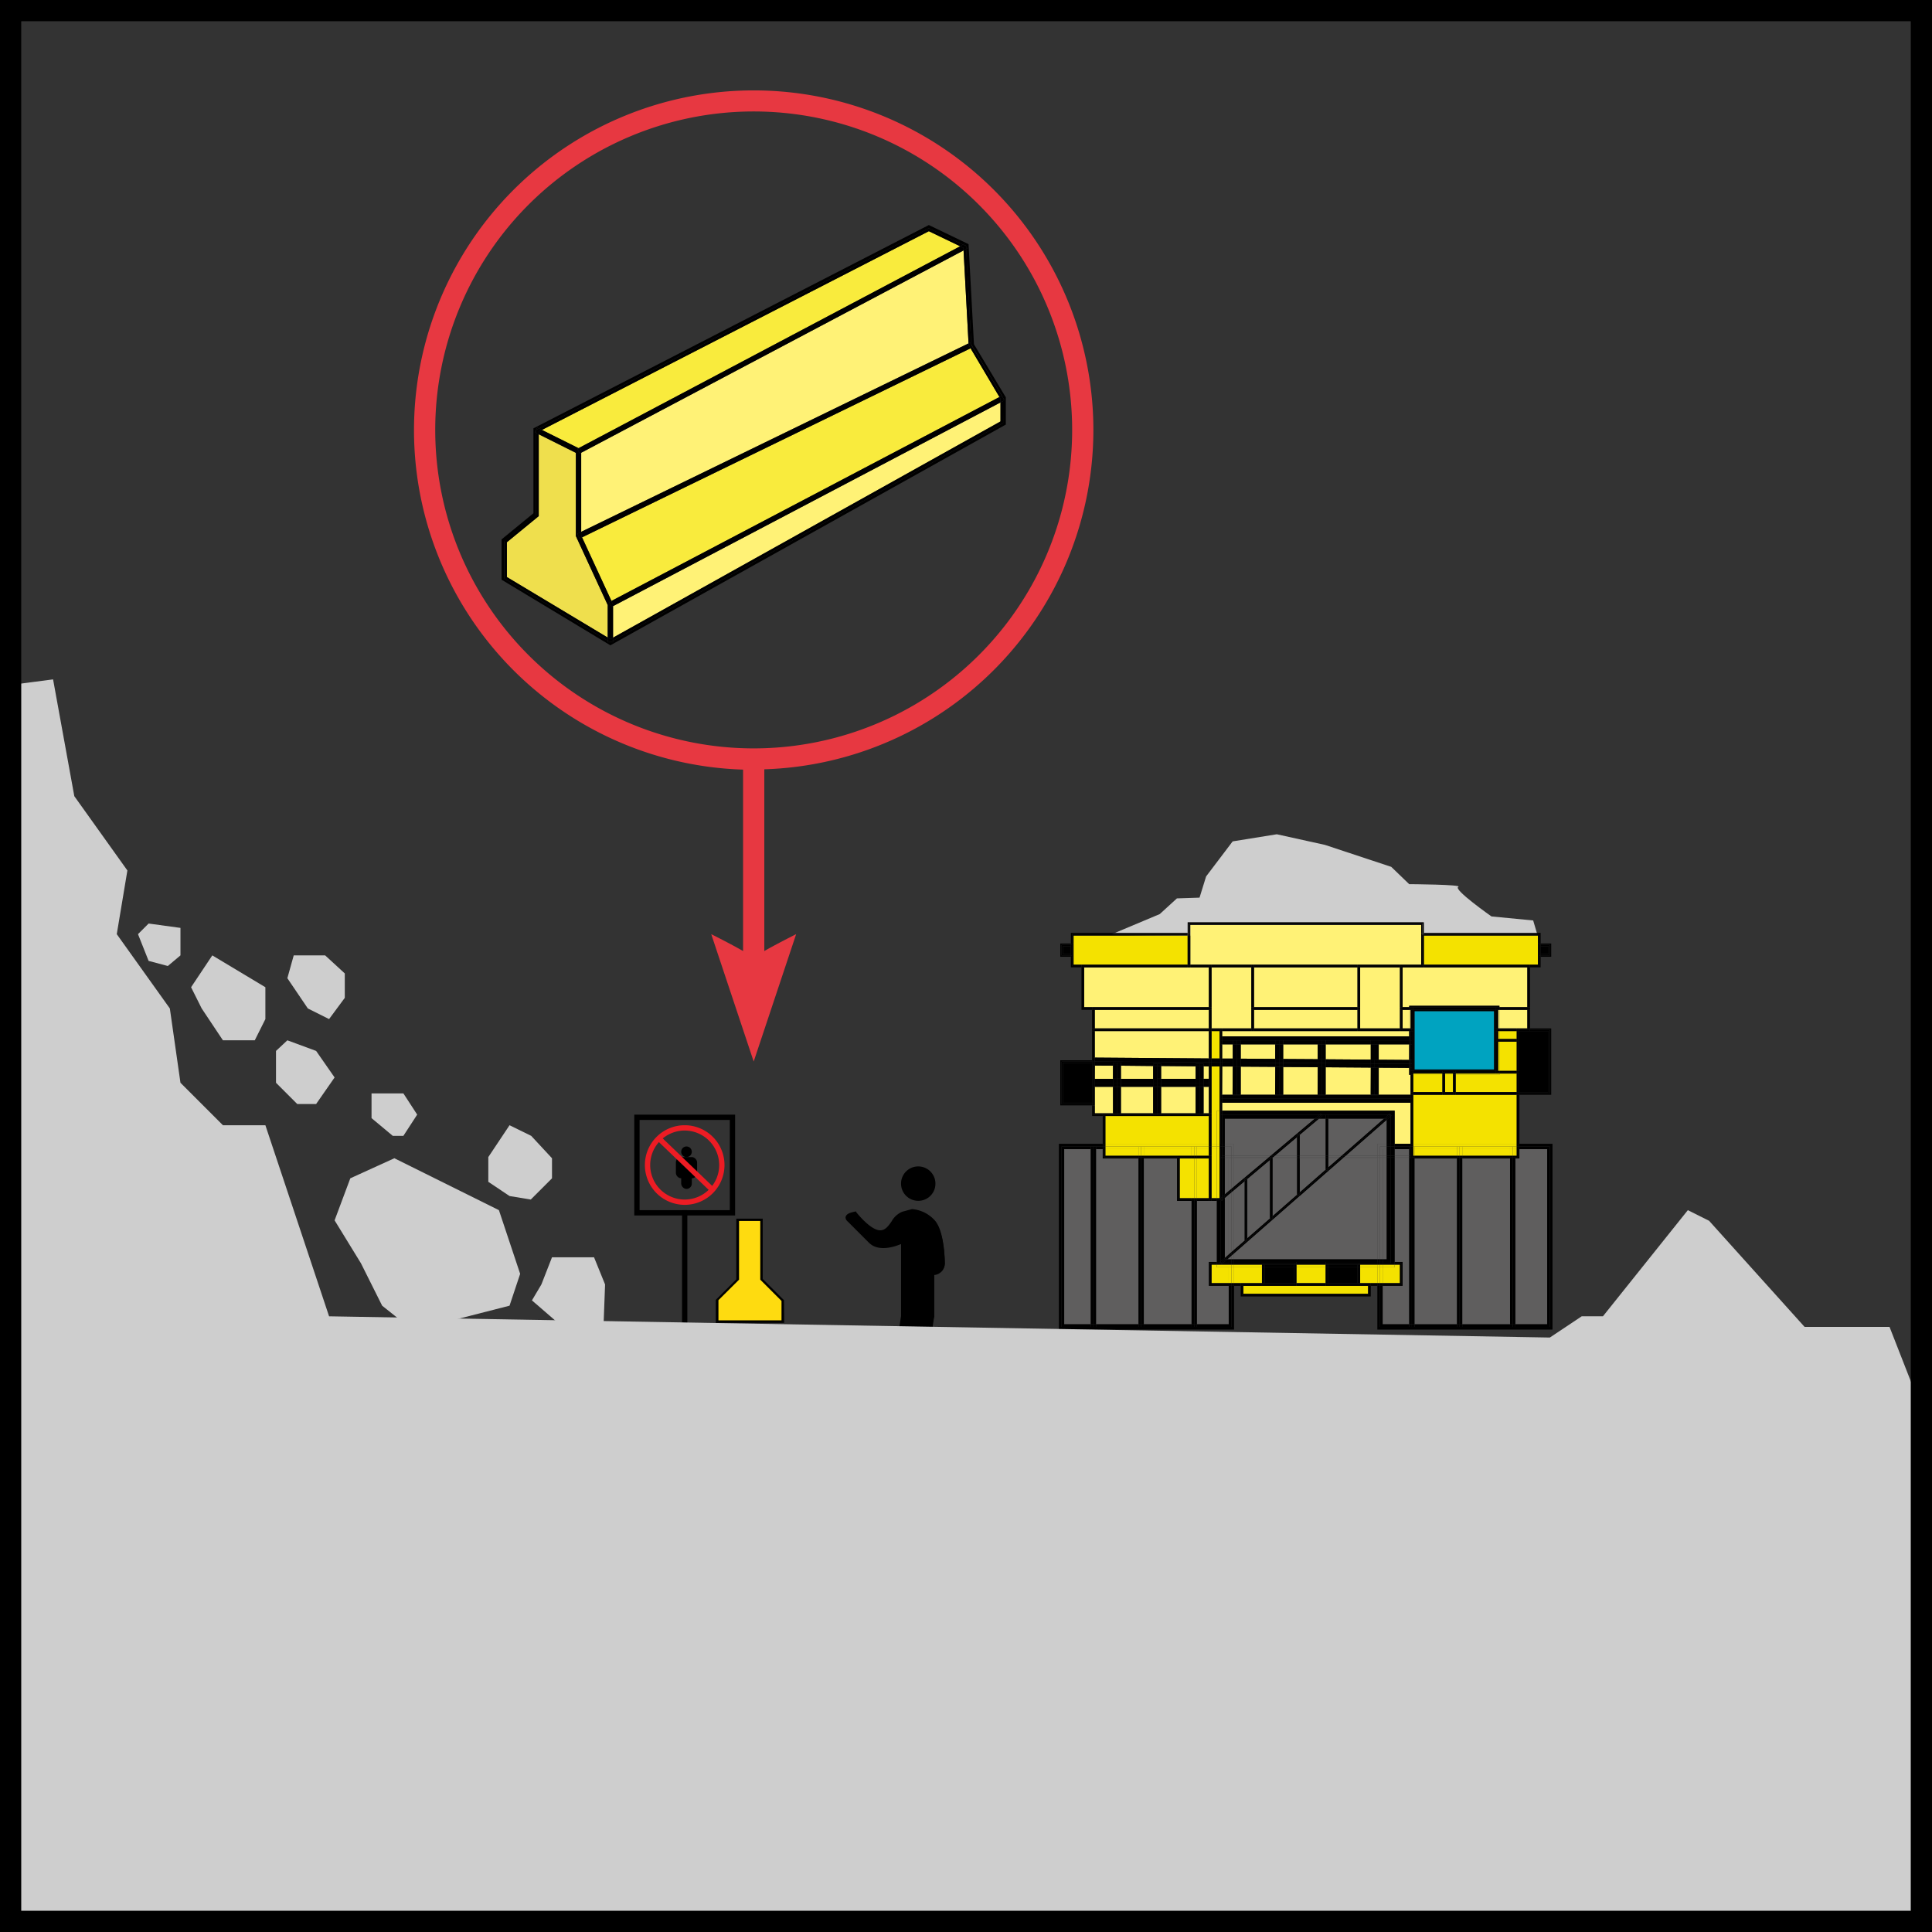 <svg xmlns="http://www.w3.org/2000/svg" viewBox="0 0 182 182"><rect x="0" y="0" width="182" height="182" fill="#333333" stroke="none"/><defs><style>.cls-1{fill:#ed1c24;}.cls-2{fill:#fedb10;}.cls-3{fill:#cecece;}.cls-4{fill:#fff276;}.cls-5{fill:#5f5e5e;}.cls-6{fill:#f4e200;}.cls-7{fill:#00a3c0;}.cls-8{fill:none;}.cls-9{fill:#e73841;}.cls-10{fill:#f9eb3d;}.cls-11{fill:#efdf4d;}</style></defs><g id="Capa_2" data-name="Capa 2"><g id="Capa_3" data-name="Capa 3"><path d="M69.25,114.5h-9.5V105h9.5Zm-9-.5h8.5v-8.5h-8.5Z"/><rect x="64.25" y="114" width="0.5" height="11.5"/><circle cx="64.67" cy="108.5" r="0.5"/><rect x="64.17" y="110" width="1" height="2" rx="0.5"/><rect x="63.67" y="109" width="2" height="2" rx="0.5"/><path class="cls-1" d="M64.5,113.5a3.75,3.75,0,1,1,3.75-3.75A3.75,3.75,0,0,1,64.5,113.5Zm0-7a3.25,3.25,0,1,0,3.25,3.25A3.26,3.26,0,0,0,64.5,106.5Z"/><rect class="cls-1" x="64.33" y="106.17" width="0.5" height="7" transform="translate(-59.25 80.3) rotate(-46.17)"/><polygon class="cls-2" points="71.77 120.53 71.77 114.93 70.74 114.93 70.56 114.93 69.53 114.93 69.53 120.53 67.56 122.5 67.56 124.5 70.56 124.5 70.74 124.5 73.74 124.5 73.74 122.5 71.77 120.53"/><path d="M73.87,124.62H67.43v-2.17l0,0,1.93-1.93V114.8h2.49v5.68l2,2Zm-6.19-.24h5.94v-1.83l-2-2v-5.53h-2v5.53l0,0-1.94,1.93Z"/><circle cx="86.5" cy="111.5" r="1.5"/><path d="M86.5,113.12a1.62,1.62,0,1,1,1.62-1.62A1.61,1.61,0,0,1,86.5,113.12Zm0-3a1.38,1.38,0,1,0,1.38,1.38A1.38,1.38,0,0,0,86.5,110.12Z"/><path d="M86,114a3.1,3.1,0,0,1,2,1c1,1,1,4,1,4a1,1,0,0,1-1,1v4l-.33,1.5H84.78L85,124v-7s-2,1-3,0l-2-2s-.72-.5.64-.75c0,0,1.36,1.75,2.36,1.75s1.22-1.5,2.11-1.75L86,114"/><path d="M87.77,125.62H84.63l.25-1.64v-6.79c-.53.23-2.09.78-3-.1l-2-2s-.27-.2-.22-.45.35-.41.93-.51l.07,0,0,.06s1.33,1.71,2.26,1.71c.48,0,.77-.41,1.07-.84a2.07,2.07,0,0,1,1-.91l.92-.25a3.22,3.22,0,0,1,2.09,1c1,1,1,4,1,4.09a1.08,1.08,0,0,1-1,1.12V124Zm-2.85-.24h2.65l.31-1.41v-4.09H88a.86.86,0,0,0,.88-.88s0-3-1-3.91a3,3,0,0,0-1.89-1l-.87.24a1.81,1.81,0,0,0-.88.82c-.32.46-.66.93-1.27.93-1,0-2.15-1.41-2.41-1.73-.59.11-.65.27-.65.3s.08.17.13.21l2,2c.92.93,2.83,0,2.85,0l.18-.09V124Z"/><path class="cls-3" d="M104.75,88c.12.33,40.06,0,40.06,0l-.38-1.29-3.93-.38s-3.63-2.55-3.13-2.78-4.62-.26-4.62-.26l-1.69-1.63-6.25-2.07-4.53-1-4.16.67-2.5,3.3-.62,2-2.13.07-1.62,1.48Z"/><rect class="cls-4" x="115.13" y="100.47" width="1" height="2.66"/><polygon class="cls-4" points="116.88 100.48 116.88 103.13 120.13 103.13 120.13 100.5 116.88 100.48"/><polygon class="cls-4" points="124.88 100.54 124.88 103.13 129.13 103.13 129.13 100.57 124.88 100.54"/><polygon class="cls-4" points="120.88 100.51 120.88 103.13 124.13 103.13 124.13 100.53 120.88 100.51"/><polygon class="cls-4" points="124.13 99.78 124.13 98.38 120.88 98.38 120.88 99.76 124.13 99.78"/><polygon class="cls-4" points="120.13 99.75 120.13 98.38 116.88 98.38 116.88 99.73 120.13 99.75"/><polygon class="cls-4" points="124.88 98.38 124.88 99.79 129.13 99.82 129.13 98.38 124.88 98.38"/><polygon class="cls-4" points="129.88 99.83 132.75 99.85 132.75 98.38 129.88 98.38 129.88 99.83"/><rect class="cls-4" x="115.13" y="98.38" width="1" height="1.34"/><polygon class="cls-4" points="115.13 104.63 131.38 104.63 131.38 107.75 132.88 107.75 132.88 103.88 115.13 103.88 115.13 104.63"/><polygon class="cls-4" points="132.75 97.13 132.13 97.13 131.88 97.13 128.13 97.13 127.88 97.13 118.13 97.13 117.88 97.13 115.13 97.13 115.13 97.63 132.75 97.63 132.75 97.13"/><polygon class="cls-4" points="132.75 101.25 132.75 100.6 129.88 100.58 129.88 103.13 132.88 103.13 132.88 102.88 132.88 101.25 132.75 101.25"/><polygon class="cls-5" points="103.88 109.13 103.88 108.25 103.25 108.25 103.25 124.75 107.25 124.75 107.25 109.13 103.88 109.13"/><polygon class="cls-5" points="110.88 113.13 110.88 109.13 107.75 109.13 107.75 124.75 112.25 124.75 112.25 113.13 110.88 113.13"/><rect class="cls-5" x="100.25" y="108.25" width="2.5" height="16.5"/><polygon class="cls-5" points="113.88 118.88 114.63 118.88 114.63 113.13 114.13 113.13 113.88 113.13 112.75 113.13 112.75 124.75 115.75 124.75 115.75 121.13 113.88 121.13 113.88 118.88"/><polygon points="116 125 112.75 125 112.5 125 112.25 125 107.75 125 107.5 125 107.25 125 103.25 125 103 125 102.75 125 100 125 100 108 102.75 108 103 108 103.25 108 103.78 108 103.88 108 103.88 107.75 99.75 107.75 99.75 125.25 116.25 125.25 116.25 121.13 116 121.13 116 125"/><rect x="103.25" y="124.75" width="4" height="0.25"/><polygon points="115.75 124.75 112.75 124.75 112.75 125 116 125 116 121.13 115.75 121.13 115.75 124.75"/><rect x="107.75" y="124.75" width="4.5" height="0.25"/><polygon points="100.25 124.75 100.25 108.25 102.75 108.25 102.75 108 100 108 100 125 102.75 125 102.75 124.75 100.25 124.75"/><polygon points="103.88 108.25 103.88 108 103.78 108 103.25 108 103.25 108.25 103.88 108.25"/><rect x="102.75" y="108.25" width="0.25" height="16.5"/><rect x="103" y="108.25" width="0.25" height="16.5"/><rect x="103" y="108" width="0.25" height="0.25"/><rect x="102.75" y="108" width="0.25" height="0.25"/><rect x="103" y="124.75" width="0.25" height="0.25"/><rect x="102.75" y="124.75" width="0.25" height="0.25"/><rect x="107.5" y="109.13" width="0.25" height="15.63"/><rect x="107.25" y="109.13" width="0.25" height="15.63"/><rect x="107.5" y="124.75" width="0.25" height="0.25"/><rect x="107.25" y="124.75" width="0.25" height="0.25"/><rect x="112.25" y="113.13" width="0.25" height="11.63"/><rect x="112.5" y="113.13" width="0.25" height="11.63"/><rect x="112.25" y="124.75" width="0.25" height="0.25"/><rect x="112.5" y="124.75" width="0.25" height="0.25"/><polygon class="cls-4" points="114.13 90.88 117.88 90.88 118.13 90.88 127.88 90.88 128.13 90.88 131.88 90.88 132.13 90.88 133.88 90.88 133.88 87.88 133.88 87.13 112.13 87.13 112.13 87.88 112.13 90.88 113.88 90.88 114.13 90.88"/><polygon points="112 87 134 87 134 87.88 134.13 87.88 134.13 86.88 111.88 86.88 111.88 87.88 112 87.88 112 87"/><polygon points="112.13 87.13 133.88 87.13 133.88 87.88 134 87.88 134 87 112 87 112 87.88 112.13 87.88 112.13 87.13"/><polygon class="cls-6" points="144.88 90.88 144.88 90.13 144.88 88.88 144.88 88.13 134.13 88.13 134.13 90.88 144.13 90.88 144.88 90.88"/><polygon points="145 91 144.13 91 144.13 91.13 145.13 91.13 145.13 90.13 145 90.13 145 91"/><polygon points="145 88 145 88.88 145.13 88.88 145.13 87.88 134.13 87.88 134.13 88 145 88"/><rect x="134" y="87.88" width="0.13" height="0.13"/><polygon points="133.88 90.88 134 90.88 134 88 134 87.88 133.88 87.88 133.88 90.88"/><polygon points="144.88 88.13 144.88 88.88 145 88.88 145 88 134.13 88 134.13 88.13 144.88 88.13"/><polygon points="144.88 90.88 144.13 90.88 144.13 91 145 91 145 90.13 144.88 90.13 144.88 90.88"/><polygon points="134.13 90.88 134.13 88.13 134.13 88 134 88 134 90.88 134.13 90.88"/><polygon class="cls-6" points="101.13 88.13 101.13 88.88 101.13 90.13 101.13 90.88 101.88 90.88 111.88 90.88 111.88 88.13 101.13 88.13"/><polygon points="101 91 101 90.13 100.88 90.13 100.88 91.13 101.88 91.13 101.88 91 101 91"/><polygon points="101 88 111.88 88 111.88 87.88 100.88 87.88 100.88 88.88 101 88.88 101 88"/><rect x="111.88" y="87.88" width="0.13" height="0.13"/><polygon points="112.13 90.88 112.13 87.88 112 87.88 112 88 112 90.88 112.13 90.88"/><polygon points="101.13 88.13 111.88 88.13 111.88 88 101 88 101 88.88 101.13 88.88 101.13 88.13"/><polygon points="101.13 90.88 101.13 90.13 101 90.13 101 91 101.88 91 101.88 90.88 101.13 90.88"/><polygon points="111.88 90.88 112 90.88 112 88 111.88 88 111.88 88.13 111.88 90.88"/><rect x="145.13" y="89.13" width="0.75" height="0.75"/><polygon points="146 89 146 90 145.13 90 145.13 90.13 146.13 90.13 146.13 88.88 145.13 88.88 145.13 89 146 89"/><rect x="145" y="90" width="0.13" height="0.13"/><rect x="145" y="88.88" width="0.13" height="0.13"/><polygon points="144.88 90.13 145 90.13 145 90 145 89 145 88.88 144.88 88.88 144.88 90.13"/><polygon points="145.88 89.13 145.88 89.88 145.13 89.88 145.13 90 146 90 146 89 145.13 89 145.13 89.13 145.88 89.13"/><polygon points="145.13 90 145.13 89.88 145.13 89.13 145.13 89 145 89 145 90 145.13 90"/><rect x="100.13" y="89.13" width="0.75" height="0.75"/><polygon points="100 90 100 89 100.88 89 100.88 88.88 99.88 88.88 99.88 90.13 100.88 90.13 100.88 90 100 90"/><rect x="100.88" y="90" width="0.13" height="0.13"/><rect x="100.88" y="88.88" width="0.13" height="0.13"/><polygon points="101.13 88.88 101 88.88 101 89 101 90 101 90.13 101.13 90.13 101.13 88.88"/><polygon points="100.13 89.88 100.13 89.13 100.88 89.13 100.88 89 100 89 100 90 100.88 90 100.88 89.88 100.13 89.88"/><polygon points="100.88 89 100.88 89.13 100.88 89.88 100.88 90 101 90 101 89 100.88 89"/><polygon class="cls-4" points="115.13 96.88 117.88 96.88 117.88 95.13 117.88 94.88 117.88 91.13 114.13 91.13 114.13 94.88 114.13 95.13 114.13 96.88 114.88 96.88 115.13 96.88"/><rect x="115.13" y="97" width="2.75" height="0.13"/><rect x="114.13" y="90.88" width="3.75" height="0.13"/><rect x="115.13" y="96.88" width="2.75" height="0.13"/><rect x="114.13" y="91" width="3.75" height="0.13"/><polygon class="cls-4" points="128.13 95.13 128.13 96.88 131.88 96.88 131.88 95.13 131.88 94.88 131.88 91.13 128.13 91.13 128.13 94.88 128.13 95.13"/><rect x="128.13" y="97" width="3.75" height="0.13"/><rect x="128.13" y="90.88" width="3.75" height="0.13"/><rect x="128.13" y="96.88" width="3.75" height="0.13"/><rect x="128.13" y="91" width="3.75" height="0.13"/><rect class="cls-4" x="118.13" y="91.13" width="9.75" height="3.75"/><rect x="118.13" y="90.88" width="9.75" height="0.13"/><polygon points="118 91 118.13 91 118.13 90.88 117.88 90.88 117.88 91 118 91"/><rect x="117.88" y="91.13" width="0.13" height="3.75"/><rect x="117.88" y="91" width="0.13" height="0.13"/><polygon points="128 91 128.13 91 128.13 90.88 127.88 90.88 127.88 91 128 91"/><rect x="128" y="91.13" width="0.13" height="3.75"/><rect x="128" y="91" width="0.13" height="0.13"/><rect x="118.13" y="91" width="9.75" height="0.13"/><rect x="118" y="91.13" width="0.13" height="3.75"/><rect x="118" y="91" width="0.13" height="0.13"/><rect x="127.88" y="91.13" width="0.13" height="3.75"/><rect x="127.88" y="91" width="0.13" height="0.13"/><polygon class="cls-4" points="132.13 91.13 132.13 94.88 132.75 94.88 132.75 94.75 141.25 94.75 141.25 94.88 143.88 94.88 143.88 91.13 134.13 91.13 133.88 91.13 132.13 91.13"/><rect x="144" y="91.13" width="0.13" height="3.75"/><rect x="132.13" y="90.88" width="1.75" height="0.13"/><rect x="144" y="91" width="0.13" height="0.13"/><rect x="133.88" y="90.88" width="0.13" height="0.13"/><polygon points="134.13 90.88 134.13 91 144 91 144.13 91 144.13 90.88 134.13 90.88"/><rect x="134" y="90.88" width="0.13" height="0.13"/><polygon points="132 91 132.13 91 132.13 90.88 131.88 90.88 131.88 91 132 91"/><rect x="131.88" y="91.13" width="0.13" height="3.75"/><rect x="131.88" y="91" width="0.13" height="0.13"/><rect x="143.88" y="91.13" width="0.13" height="3.75"/><rect x="132.13" y="91" width="1.75" height="0.13"/><polygon points="134.13 91.13 143.88 91.13 144 91.13 144 91 134.13 91 134.13 91.13"/><polygon points="133.88 91 133.88 91.13 134.13 91.13 134.13 91 134 91 133.88 91"/><rect x="132" y="91.13" width="0.13" height="3.75"/><rect x="132" y="91" width="0.13" height="0.13"/><polygon class="cls-5" points="131.38 109.13 131.38 118.88 132.13 118.88 132.13 121.13 130.25 121.13 130.25 124.75 132.75 124.75 132.75 109.13 131.38 109.13"/><polygon class="cls-5" points="142.75 109.13 142.75 124.75 145.75 124.75 145.75 108.25 143.13 108.25 143.13 109.13 142.75 109.13"/><rect class="cls-5" x="133.25" y="109.13" width="4" height="15.63"/><rect class="cls-5" x="137.75" y="109.13" width="4.5" height="15.63"/><rect class="cls-5" x="131.38" y="108.25" width="1.38" height="0.63"/><rect class="cls-5" x="131.38" y="109" width="1.38" height="0.13"/><rect class="cls-5" x="131.38" y="108.88" width="1.38" height="0.13"/><polygon points="143.13 107.75 143.13 108 146 108 146 125 142.75 125 142.5 125 142.25 125 137.75 125 137.5 125 137.25 125 133.25 125 133 125 132.75 125 130 125 130 121.13 129.75 121.13 129.75 125.25 146.25 125.25 146.25 107.75 143.13 107.75"/><polygon points="131.38 108 132.75 108 132.88 108 132.88 107.75 131.38 107.75 131.38 108"/><polygon points="130.25 124.75 130.25 121.13 130 121.13 130 125 132.75 125 132.75 124.75 130.25 124.75"/><rect x="137.75" y="124.75" width="4.5" height="0.25"/><rect x="133.25" y="124.75" width="4" height="0.25"/><polygon points="145.75 108.25 145.75 124.75 142.75 124.75 142.75 125 146 125 146 108 143.13 108 143.13 108.25 145.75 108.25"/><rect x="131.38" y="108" width="1.38" height="0.25"/><polygon points="133.13 109.13 133 109.13 133 124.75 133.25 124.75 133.25 109.13 133.13 109.13"/><polygon points="132.88 109.13 132.75 109.13 132.75 124.75 133 124.75 133 109.13 132.88 109.13"/><rect x="132.75" y="108.25" width="0.13" height="0.63"/><rect x="132.75" y="109" width="0.13" height="0.13"/><rect x="132.75" y="108.88" width="0.13" height="0.13"/><rect x="132.75" y="124.75" width="0.25" height="0.25"/><rect x="133" y="124.75" width="0.25" height="0.25"/><rect x="132.75" y="108" width="0.13" height="0.25"/><rect x="137.25" y="109.13" width="0.25" height="15.63"/><rect x="137.5" y="109.13" width="0.25" height="15.63"/><rect x="137.25" y="124.75" width="0.25" height="0.25"/><rect x="137.5" y="124.75" width="0.25" height="0.25"/><rect x="142.5" y="109.13" width="0.25" height="15.63"/><rect x="142.25" y="109.13" width="0.25" height="15.63"/><rect x="142.5" y="124.75" width="0.25" height="0.25"/><rect x="142.25" y="124.75" width="0.25" height="0.25"/><polygon class="cls-4" points="112.13 91.13 111.88 91.13 102.13 91.13 102.13 94.88 102.88 94.88 113.88 94.88 113.88 91.13 112.13 91.13"/><polygon points="102 95 102 91.13 101.88 91.13 101.88 95.13 102.88 95.13 102.88 95 102 95"/><rect x="112.13" y="90.88" width="1.75" height="0.13"/><rect x="101.88" y="91" width="0.13" height="0.13"/><rect x="112" y="90.88" width="0.13" height="0.13"/><polygon points="111.88 90.88 101.88 90.88 101.88 91 102 91 111.88 91 111.88 90.88"/><rect x="111.88" y="90.88" width="0.13" height="0.13"/><polygon points="114.13 91 114.13 90.88 113.88 90.88 113.88 91 114 91 114.13 91"/><rect x="114" y="91.13" width="0.13" height="3.75"/><rect x="114" y="91" width="0.13" height="0.13"/><polygon points="102.13 94.88 102.13 91.13 102 91.13 102 95 102.88 95 102.88 94.88 102.13 94.88"/><rect x="112.13" y="91" width="1.75" height="0.13"/><polygon points="111.88 91.13 111.88 91 102 91 102 91.13 102.13 91.13 111.88 91.13"/><polygon points="112.13 91 112 91 111.88 91 111.88 91.13 112.13 91.13 112.13 91"/><rect x="113.88" y="91.13" width="0.13" height="3.75"/><rect x="113.88" y="91" width="0.13" height="0.13"/><rect class="cls-4" x="103.13" y="95.13" width="10.75" height="1.75"/><rect x="102.88" y="95.13" width="0.13" height="1.75"/><rect x="114" y="95.13" width="0.13" height="1.75"/><rect x="102.88" y="95" width="0.13" height="0.13"/><polygon points="114.13 94.88 114 94.88 114 95 114 95.13 114.13 95.13 114.13 94.88"/><polygon points="113.88 94.88 102.88 94.88 102.88 95 103 95 113.88 95 113.88 94.88"/><rect x="113.88" y="94.88" width="0.13" height="0.13"/><rect x="103" y="95.13" width="0.13" height="1.75"/><rect x="113.88" y="95.13" width="0.13" height="1.75"/><polygon points="113.88 95.13 113.88 95 103 95 103 95.13 103.13 95.13 113.88 95.13"/><rect x="113.88" y="95" width="0.13" height="0.13"/><rect class="cls-4" x="118.13" y="95.13" width="9.75" height="1.75"/><rect x="118.13" y="97" width="9.75" height="0.13"/><polygon points="118.13 97.13 118.13 97 118 97 117.88 97 117.88 97.13 118.13 97.13"/><rect x="117.88" y="95.13" width="0.13" height="1.75"/><rect x="117.88" y="96.88" width="0.13" height="0.13"/><polygon points="127.88 97.13 128.13 97.13 128.13 97 128 97 127.88 97 127.88 97.13"/><rect x="128" y="95.13" width="0.13" height="1.75"/><rect x="128" y="96.88" width="0.13" height="0.13"/><polygon points="118 95 118 94.88 117.88 94.88 117.88 95.13 118 95.13 118 95"/><polygon points="128 95.13 128.13 95.13 128.13 94.88 128 94.88 128 95 128 95.13"/><rect x="118.13" y="94.88" width="9.75" height="0.13"/><rect x="118" y="94.88" width="0.13" height="0.13"/><rect x="127.88" y="94.88" width="0.13" height="0.13"/><rect x="118.13" y="96.88" width="9.75" height="0.13"/><rect x="118" y="95.13" width="0.13" height="1.75"/><rect x="118" y="96.88" width="0.13" height="0.13"/><rect x="127.88" y="95.13" width="0.13" height="1.75"/><rect x="127.88" y="96.88" width="0.13" height="0.13"/><rect x="118.13" y="95" width="9.75" height="0.13"/><rect x="118" y="95" width="0.13" height="0.13"/><rect x="127.88" y="95" width="0.13" height="0.13"/><rect class="cls-7" x="133.25" y="95.25" width="7.5" height="5.5"/><rect x="132.75" y="97.13" width="0.13" height="0.5"/><polygon points="132.88 100.6 132.75 100.6 132.75 101.25 132.88 101.25 132.88 100.88 132.88 100.6"/><rect x="132.08" y="99.05" width="1.47" height="0.13" transform="translate(32.73 231.19) rotate(-89.58)"/><rect x="132.88" y="97.13" width="0.13" height="0.5"/><rect x="132.2" y="99.05" width="1.47" height="0.13" transform="translate(32.79 231.27) rotate(-89.55)"/><polygon points="132.88 100.6 132.88 100.88 133 100.88 133 100.22 133 100.6 132.88 100.6"/><polygon points="132.75 94.75 132.75 94.88 133.13 94.88 140.88 94.88 141.25 94.88 141.25 94.75 132.75 94.75"/><rect x="133.13" y="94.88" width="7.75" height="0.13"/><path d="M133.13,97.13v3.75h7.75V95.13h-7.75v2Zm.12-1.88h7.5v5.5h-7.5Z"/><polygon points="133 97.63 133 98 133 98.38 133 99.85 133 99.85 133 100.22 133 100.88 133.13 100.88 133.13 97.13 133 97.13 133 97.63"/><rect x="133.13" y="95" width="7.75" height="0.13"/><rect class="cls-4" x="132.13" y="95.13" width="0.63" height="1.75"/><rect class="cls-4" x="132.75" y="95.13" width="0.13" height="1.75"/><rect x="132.13" y="97" width="0.63" height="0.13"/><polygon points="132.13 97.13 132.13 97 132 97 131.88 97 131.88 97.13 132.13 97.13"/><rect x="131.88" y="95.13" width="0.13" height="1.75"/><rect x="131.88" y="96.88" width="0.13" height="0.13"/><polygon points="131.88 95.13 132 95.13 132 95 132 94.88 131.88 94.88 131.88 95.13"/><rect x="132.13" y="94.88" width="0.63" height="0.13"/><rect x="132" y="94.88" width="0.13" height="0.13"/><polygon points="132.88 97.13 133 97.13 133 97 132.75 97 132.75 97.13 132.88 97.13"/><polygon points="133 95 133.13 95 133.13 94.88 132.75 94.88 132.75 95 133 95"/><rect x="133" y="95.13" width="0.13" height="1.75"/><polygon points="133 97.13 133.13 97.13 133.13 96.88 133 96.88 133 97 133 97.13"/><rect x="133" y="95" width="0.13" height="0.13"/><rect x="132.13" y="96.88" width="0.63" height="0.13"/><rect x="132" y="95.13" width="0.13" height="1.75"/><rect x="132" y="96.88" width="0.13" height="0.13"/><rect x="132.13" y="95" width="0.63" height="0.13"/><rect x="132" y="95" width="0.13" height="0.13"/><rect x="132.88" y="95.13" width="0.13" height="1.75"/><polygon points="132.75 96.88 132.75 97 133 97 133 96.88 132.88 96.88 132.75 96.88"/><polygon points="132.88 95.13 133 95.13 133 95 132.75 95 132.75 95.13 132.88 95.13"/><polygon class="cls-4" points="142.88 96.88 143.13 96.88 143.88 96.88 143.88 95.13 141.25 95.13 141.25 96.88 142.88 96.88"/><rect class="cls-4" x="141.13" y="95.13" width="0.13" height="1.75"/><rect x="144" y="95.13" width="0.13" height="1.75"/><polygon points="144 95 144 95.13 144.13 95.13 144.13 94.88 144 94.88 144 95"/><polygon points="141.25 94.88 141.25 95 144 95 144 94.88 143.88 94.88 141.25 94.88"/><polygon points="140.88 95 141 95 141.25 95 141.25 94.88 140.88 94.88 140.88 95"/><rect x="140.88" y="95.13" width="0.13" height="1.75"/><rect x="140.88" y="95" width="0.13" height="0.13"/><rect x="143.88" y="95.13" width="0.13" height="1.75"/><polygon points="141.25 95.13 143.88 95.13 144 95.13 144 95 141.25 95 141.25 95.13"/><rect x="141" y="95.13" width="0.13" height="1.75"/><polygon points="141 95.13 141.13 95.13 141.25 95.13 141.25 95 141 95 141 95.13"/><polygon class="cls-4" points="108.63 101.63 108.63 100.42 105.6 100.39 105.6 101.63 108.63 101.63"/><rect class="cls-4" x="105.6" y="102.38" width="3.03" height="2.5"/><polygon class="cls-4" points="112.63 101.63 112.63 100.45 109.38 100.42 109.38 101.63 112.63 101.63"/><rect class="cls-4" x="109.38" y="102.38" width="3.25" height="2.5"/><polygon class="cls-4" points="103.13 102.38 103.13 104.13 103.13 104.88 103.88 104.88 104.85 104.88 104.85 102.38 103.13 102.38"/><rect class="cls-4" x="113.38" y="102.38" width="0.5" height="2.5"/><polygon class="cls-4" points="104.85 101.63 104.85 100.39 103.13 100.38 103.13 101.63 104.85 101.63"/><rect class="cls-4" x="113.38" y="100.45" width="0.5" height="1.17"/><polygon class="cls-4" points="113.88 97.13 103.13 97.13 103.13 99.63 113.88 99.71 113.88 97.13"/><rect x="102.88" y="97.13" width="0.13" height="2.75"/><polygon points="103 105 103 104.13 102.88 104.13 102.88 105.13 103.88 105.13 103.88 105 103 105"/><polygon points="103 97 103 96.88 102.88 96.88 102.88 97.13 103 97.13 103 97"/><polygon points="113.88 96.88 103.13 96.88 103 96.88 103 97 113.88 97 113.88 96.88"/><polygon points="103 99.63 103.13 99.63 103.13 97.13 103 97.13 103 99.88 103 99.88 103 99.63"/><polygon points="103.13 104.88 103.13 104.13 103 104.13 103 105 103.88 105 103.88 104.88 103.13 104.88"/><polygon points="113.88 97.13 113.88 97 103 97 103 97.13 103.13 97.13 113.88 97.13"/><polygon class="cls-5" points="122.44 109.13 122.44 112.33 124.88 110.19 124.88 109.13 122.44 109.13"/><polygon class="cls-5" points="125.13 109.97 126.1 109.13 125.13 109.13 125.13 109.97"/><polygon class="cls-5" points="116.25 109.13 116.25 111.78 119.41 109.13 116.25 109.13"/><polygon class="cls-5" points="117.5 111.06 117.5 116.65 119.63 114.79 119.63 109.27 117.5 111.06"/><polygon class="cls-5" points="119.88 109.13 119.88 114.57 122.19 112.55 122.19 109.13 119.88 109.13"/><polygon class="cls-5" points="117.25 111.27 116.25 112.11 116.25 117.74 117.25 116.87 117.25 111.27"/><polygon class="cls-5" points="126.47 109.13 122.44 112.66 122.44 112.66 122.43 112.66 116.25 118.07 116.25 118.63 129.75 118.63 129.75 109.13 126.47 109.13"/><polygon class="cls-5" points="126.38 108.88 130.38 105.38 125.13 105.38 125.13 108.88 126.38 108.88"/><polygon class="cls-5" points="122.44 108.88 124.88 108.88 124.88 105.38 124.25 105.38 122.44 106.9 122.44 108.88"/><polygon class="cls-5" points="122.19 107.11 120.09 108.88 122.19 108.88 122.19 107.11"/><polygon class="cls-5" points="116.25 108.88 119.7 108.88 123.86 105.38 115.38 105.38 115.38 107.75 116.25 107.75 116.25 108.88"/><polygon class="cls-5" points="126.76 108.88 129.75 108.88 129.75 107.75 130.63 107.75 130.63 105.49 126.76 108.88"/><rect class="cls-5" x="122.44" y="109" width="2.44" height="0.13"/><polygon class="cls-5" points="119.94 109 119.88 109.06 119.88 109.13 122.19 109.13 122.19 109 119.94 109"/><polygon class="cls-5" points="125.13 109.13 126.1 109.13 126.24 109 125.13 109 125.13 109.13"/><polygon class="cls-5" points="126.47 109.13 129.75 109.13 129.75 109 126.62 109 126.47 109.13"/><polygon class="cls-5" points="119.56 109 116.25 109 116.25 109.13 119.41 109.13 119.56 109"/><polygon class="cls-5" points="125.13 109 126.24 109 126.38 108.88 125.13 108.88 125.13 109"/><polygon class="cls-5" points="122.19 108.88 120.09 108.88 119.94 109 122.19 109 122.19 108.88"/><polygon class="cls-5" points="116.25 108.88 116.25 109 119.56 109 119.7 108.88 116.25 108.88"/><polygon class="cls-5" points="126.76 108.88 126.62 109 129.75 109 129.75 108.88 126.76 108.88"/><rect class="cls-5" x="122.44" y="108.88" width="2.44" height="0.13"/><polygon class="cls-5" points="115.75 109.13 115.38 109.13 115.38 112.52 115.75 112.2 115.75 109.13"/><polygon class="cls-5" points="115.62 118.63 115.75 118.63 115.75 118.51 115.62 118.63"/><polygon class="cls-5" points="115.75 112.53 115.38 112.85 115.38 118.51 115.75 118.18 115.75 112.53"/><rect class="cls-5" x="115.38" y="108.25" width="0.38" height="0.63"/><rect class="cls-5" x="115.38" y="109" width="0.38" height="0.13"/><rect class="cls-5" x="115.38" y="108.88" width="0.38" height="0.13"/><polygon class="cls-5" points="116.25 109.13 116 109.13 116 112 116.25 111.78 116.25 109.13"/><polygon class="cls-5" points="116 118.29 116 118.63 116.25 118.63 116.25 118.07 116 118.29"/><polygon class="cls-5" points="116.25 112.11 116 112.32 116 117.96 116.25 117.74 116.25 112.11"/><polygon class="cls-5" points="116.25 107.75 115.38 107.75 115.38 108 116 108 116 108.88 116.25 108.88 116.25 107.75"/><rect class="cls-5" x="116" y="109" width="0.25" height="0.13"/><rect class="cls-5" x="116" y="108.88" width="0.25" height="0.13"/><polygon class="cls-5" points="115.75 109.13 115.75 112.2 116 112 116 109.13 115.75 109.13"/><polygon class="cls-5" points="115.75 118.51 115.75 118.63 116 118.63 116 118.29 115.75 118.51"/><polygon class="cls-5" points="116 112.32 115.75 112.53 115.75 118.18 116 117.96 116 112.32"/><polygon class="cls-5" points="115.38 108 115.38 108.25 115.75 108.25 115.75 108.88 116 108.88 116 108 115.38 108"/><rect class="cls-5" x="115.75" y="109" width="0.25" height="0.13"/><rect class="cls-5" x="115.75" y="108.88" width="0.25" height="0.13"/><rect class="cls-5" x="130.25" y="109.13" width="0.38" height="9.5"/><rect class="cls-5" x="130.25" y="108.25" width="0.38" height="0.63"/><rect class="cls-5" x="130.25" y="109" width="0.38" height="0.13"/><rect class="cls-5" x="130.25" y="108.88" width="0.38" height="0.13"/><rect class="cls-5" x="129.75" y="109.13" width="0.25" height="9.5"/><polygon class="cls-5" points="129.75 107.75 129.75 108.88 130 108.88 130 108 130.63 108 130.63 107.75 129.75 107.75"/><rect class="cls-5" x="129.75" y="109" width="0.25" height="0.13"/><rect class="cls-5" x="129.75" y="108.88" width="0.25" height="0.13"/><rect class="cls-5" x="130" y="109.13" width="0.25" height="9.5"/><polygon class="cls-5" points="130 108 130 108.88 130.25 108.88 130.25 108.25 130.63 108.25 130.63 108 130 108"/><rect class="cls-5" x="130" y="109" width="0.25" height="0.13"/><rect class="cls-5" x="130" y="108.88" width="0.25" height="0.13"/><polygon points="124.31 105 124.42 104.91 124.5 105 124.88 105 125 105 125.13 105 130.81 105 130.92 104.91 131 105 131.08 105.09 131 105.17 131 107.75 131.38 107.75 131.38 104.63 115.13 104.63 115.13 105 124.31 105"/><polygon points="115 118.83 115 113.13 114.63 113.13 114.63 118.88 114.95 118.88 115 118.83"/><rect x="131" y="109.13" width="0.38" height="9.75"/><rect x="131" y="108.25" width="0.38" height="0.63"/><rect x="131" y="109" width="0.38" height="0.13"/><rect x="131" y="108.88" width="0.38" height="0.13"/><rect x="131" y="107.75" width="0.38" height="0.25"/><rect x="131" y="108" width="0.38" height="0.25"/><polygon points="116.25 118.88 118.88 118.88 122.13 118.88 124.88 118.88 128.13 118.88 129.75 118.88 129.75 118.63 116.25 118.63 116.25 118.88"/><polygon points="130.38 105.38 130.81 105 125.13 105 125.13 105.38 130.38 105.38"/><polygon points="124.25 105.38 124.88 105.38 124.88 105 124.5 105 124.58 105.1 124.25 105.38"/><polygon points="130.63 107.75 131 107.75 131 105.17 130.63 105.49 130.63 107.75"/><polygon points="115.38 105.38 123.86 105.38 124.31 105 115.13 105 115.13 107.75 115.38 107.75 115.38 105.38"/><polygon points="115.38 109.13 115.13 109.13 115.13 112.73 115.38 112.52 115.38 109.13"/><polygon points="115.38 112.85 115.13 113.06 115.13 113.13 115 113.13 115 118.83 115.38 118.51 115.38 112.85"/><polygon points="115.62 118.63 115.33 118.88 115.75 118.88 115.75 118.63 115.62 118.63"/><rect x="115.13" y="108.25" width="0.25" height="0.63"/><rect x="115.13" y="109" width="0.25" height="0.13"/><rect x="115.13" y="108.88" width="0.25" height="0.13"/><rect x="116" y="118.63" width="0.25" height="0.25"/><rect x="115.13" y="107.75" width="0.25" height="0.25"/><rect x="115.75" y="118.63" width="0.25" height="0.25"/><rect x="115.13" y="108" width="0.25" height="0.25"/><polygon points="130.63 118.63 130.25 118.63 130.25 118.88 131 118.88 131 109.13 130.63 109.13 130.63 118.63"/><rect x="130.63" y="108.25" width="0.38" height="0.63"/><rect x="130.63" y="109" width="0.38" height="0.13"/><rect x="130.63" y="108.88" width="0.38" height="0.13"/><rect x="129.75" y="118.63" width="0.25" height="0.25"/><rect x="130.63" y="107.75" width="0.38" height="0.25"/><rect x="130" y="118.63" width="0.25" height="0.25"/><rect x="130.63" y="108" width="0.38" height="0.25"/><polygon class="cls-6" points="136.88 103.13 136.13 103.13 135.88 103.13 133.13 103.13 133.13 107.75 142.88 107.75 142.88 103.13 137.13 103.13 136.88 103.13"/><rect class="cls-6" x="137.75" y="108.25" width="4.5" height="0.63"/><rect class="cls-6" x="133.25" y="108.25" width="4" height="0.63"/><rect class="cls-6" x="142.75" y="108.25" width="0.13" height="0.63"/><polygon class="cls-6" points="133.13 108 133.25 108 133.78 108 137.25 108 137.5 108 137.75 108 142.25 108 142.5 108 142.75 108 142.88 108 142.88 107.75 133.13 107.75 133.13 108"/><rect class="cls-6" x="142.75" y="108" width="0.13" height="0.25"/><polygon class="cls-6" points="137.25 108.25 137.25 108 133.78 108 133.25 108 133.25 108.25 137.25 108.25"/><rect class="cls-6" x="137.75" y="108" width="4.5" height="0.25"/><rect class="cls-6" x="133.13" y="108.25" width="0.13" height="0.63"/><rect class="cls-6" x="133.13" y="108" width="0.13" height="0.25"/><rect class="cls-6" x="137.5" y="108.25" width="0.25" height="0.63"/><rect class="cls-6" x="137.25" y="108.25" width="0.25" height="0.63"/><rect class="cls-6" x="137.5" y="108" width="0.25" height="0.25"/><rect class="cls-6" x="137.25" y="108" width="0.25" height="0.25"/><rect class="cls-6" x="142.25" y="108.25" width="0.25" height="0.63"/><rect class="cls-6" x="142.5" y="108.25" width="0.25" height="0.63"/><rect class="cls-6" x="142.25" y="108" width="0.25" height="0.25"/><rect class="cls-6" x="142.5" y="108" width="0.25" height="0.25"/><rect x="143" y="103.13" width="0.13" height="4.63"/><rect x="132.88" y="103.88" width="0.13" height="3.88"/><rect x="133.25" y="109" width="4" height="0.13"/><rect x="137.75" y="109" width="4.5" height="0.13"/><polygon points="142.75 109 142.75 109.13 143.13 109.13 143.13 108.25 143 108.25 143 109 142.75 109"/><rect x="143" y="107.75" width="0.13" height="0.25"/><rect x="132.88" y="107.75" width="0.13" height="0.25"/><rect x="143" y="108" width="0.13" height="0.25"/><rect x="133.13" y="109" width="0.13" height="0.13"/><rect x="133" y="109" width="0.13" height="0.13"/><rect x="132.88" y="109" width="0.13" height="0.13"/><polygon points="132.88 108.25 132.88 108.88 132.88 109 133 109 133 108.25 132.88 108.25"/><rect x="132.88" y="108" width="0.13" height="0.25"/><rect x="137.5" y="109" width="0.25" height="0.13"/><rect x="137.25" y="109" width="0.25" height="0.13"/><rect x="142.25" y="109" width="0.25" height="0.13"/><rect x="142.5" y="109" width="0.25" height="0.13"/><rect x="142.88" y="103.13" width="0.13" height="4.63"/><polygon points="133 103.5 133 103.88 133 107.75 133.13 107.75 133.13 103.13 133 103.13 133 103.5"/><polygon points="142.88 108.88 142.75 108.88 142.75 109 143 109 143 108.25 142.88 108.25 142.88 108.88"/><rect x="133.25" y="108.88" width="4" height="0.13"/><rect x="137.75" y="108.88" width="4.5" height="0.13"/><rect x="142.88" y="107.75" width="0.13" height="0.25"/><rect x="133" y="107.75" width="0.13" height="0.25"/><rect x="142.88" y="108" width="0.13" height="0.25"/><rect x="133.13" y="108.88" width="0.13" height="0.13"/><polygon points="133.13 108.25 133 108.25 133 109 133.13 109 133.13 108.88 133.13 108.25"/><rect x="133" y="108" width="0.13" height="0.25"/><rect x="137.25" y="108.88" width="0.25" height="0.13"/><rect x="137.5" y="108.88" width="0.25" height="0.13"/><rect x="142.5" y="108.88" width="0.25" height="0.13"/><rect x="142.25" y="108.88" width="0.25" height="0.13"/><rect class="cls-6" x="104.13" y="105.13" width="9.75" height="2.63"/><rect class="cls-6" x="104.13" y="108.25" width="3.13" height="0.63"/><polygon class="cls-6" points="110.88 108.88 112.25 108.88 112.25 108.25 107.75 108.25 107.75 108.88 110.88 108.88"/><rect class="cls-6" x="112.75" y="108.25" width="1.13" height="0.63"/><polygon class="cls-6" points="107.5 108 107.75 108 112.25 108 112.5 108 112.75 108 113.88 108 113.88 107.75 104.13 107.75 104.13 108 107.25 108 107.5 108"/><rect class="cls-6" x="107.75" y="108" width="4.5" height="0.25"/><rect class="cls-6" x="104.13" y="108" width="3.13" height="0.25"/><rect class="cls-6" x="112.75" y="108" width="1.13" height="0.25"/><rect class="cls-6" x="107.5" y="108.25" width="0.25" height="0.63"/><rect class="cls-6" x="107.25" y="108.25" width="0.25" height="0.63"/><rect class="cls-6" x="107.5" y="108" width="0.25" height="0.25"/><rect class="cls-6" x="107.25" y="108" width="0.25" height="0.25"/><rect class="cls-6" x="112.5" y="108.25" width="0.25" height="0.63"/><rect class="cls-6" x="112.25" y="108.25" width="0.25" height="0.63"/><rect class="cls-6" x="112.5" y="108" width="0.25" height="0.25"/><rect class="cls-6" x="112.25" y="108" width="0.25" height="0.25"/><rect x="103.88" y="105.13" width="0.13" height="2.63"/><polygon points="107.25 109.13 107.25 109 104 109 104 108.25 103.88 108.25 103.88 109.13 107.25 109.13"/><rect x="107.75" y="109" width="3.13" height="0.13"/><rect x="103.88" y="107.75" width="0.13" height="0.25"/><rect x="103.88" y="108" width="0.13" height="0.25"/><rect x="107.5" y="109" width="0.25" height="0.13"/><rect x="107.25" y="109" width="0.25" height="0.13"/><rect x="103.88" y="105" width="0.13" height="0.13"/><rect x="113.38" y="104.88" width="0.5" height="0.13"/><rect x="105.6" y="104.88" width="3.03" height="0.13"/><polygon points="104.85 104.88 103.88 104.88 103.88 105 104 105 104.85 105 104.85 104.88"/><rect x="109.38" y="104.88" width="3.25" height="0.13"/><rect x="104" y="105.13" width="0.13" height="2.63"/><rect x="107.75" y="108.88" width="3.13" height="0.13"/><polygon points="107.25 109 107.25 108.88 104.13 108.88 104.13 108.25 104 108.25 104 109 107.25 109"/><rect x="104" y="107.75" width="0.13" height="0.25"/><rect x="104" y="108" width="0.13" height="0.25"/><rect x="107.5" y="108.88" width="0.25" height="0.13"/><rect x="107.25" y="108.88" width="0.25" height="0.13"/><polygon points="113.88 105.13 113.88 105 113.38 105 113 105 112.63 105 109.38 105 109 105 108.63 105 105.6 105 105.22 105 104.85 105 104 105 104 105.13 104.13 105.13 113.88 105.13"/><rect class="cls-6" x="111.13" y="109.13" width="1.13" height="3.75"/><rect class="cls-6" x="112.75" y="109.13" width="1.13" height="3.75"/><rect class="cls-6" x="112.25" y="109.13" width="0.25" height="3.75"/><rect class="cls-6" x="112.5" y="109.13" width="0.25" height="3.75"/><rect x="112.75" y="113" width="1.13" height="0.13"/><polygon points="111 113 111 109.13 110.88 109.13 110.88 113.13 112.25 113.13 112.25 113 111 113"/><rect x="112.5" y="113" width="0.25" height="0.13"/><rect x="112.25" y="113" width="0.25" height="0.13"/><rect x="110.88" y="109" width="0.13" height="0.13"/><polygon points="112.25 108.88 110.88 108.88 110.88 109 111 109 112.25 109 112.25 108.88"/><rect x="112.75" y="108.88" width="1.13" height="0.13"/><rect x="112.5" y="108.88" width="0.25" height="0.13"/><rect x="112.25" y="108.88" width="0.25" height="0.13"/><rect x="112.75" y="112.88" width="1.13" height="0.13"/><polygon points="111.13 112.88 111.13 109.13 111 109.13 111 113 112.25 113 112.25 112.88 111.13 112.88"/><rect x="112.25" y="112.88" width="0.25" height="0.13"/><rect x="112.5" y="112.88" width="0.25" height="0.13"/><rect x="112.75" y="109" width="1.13" height="0.13"/><polygon points="112.25 109.13 112.25 109 111 109 111 109.13 111.13 109.13 112.25 109.13"/><rect x="112.25" y="109" width="0.25" height="0.13"/><rect x="112.5" y="109" width="0.25" height="0.13"/><polygon class="cls-6" points="114.63 104.63 114.88 104.63 114.88 100.46 114.13 100.46 114.13 104.88 114.13 105.13 114.13 107.75 114.63 107.75 114.63 104.63"/><rect class="cls-6" x="114.13" y="97.13" width="0.75" height="2.59"/><polygon class="cls-6" points="114.13 108.25 114.13 108.88 114.13 109.13 114.13 112.88 114.63 112.88 114.63 108.25 114.13 108.25"/><rect class="cls-6" x="114.13" y="107.75" width="0.5" height="0.25"/><rect class="cls-6" x="114.13" y="108" width="0.5" height="0.25"/><rect class="cls-6" x="114.63" y="104.63" width="0.25" height="3.13"/><polygon class="cls-6" points="114.63 108.25 114.63 112.88 114.88 112.88 114.88 109.13 114.88 108.25 114.63 108.25"/><rect class="cls-6" x="114.63" y="107.75" width="0.25" height="0.25"/><rect class="cls-6" x="114.63" y="108" width="0.25" height="0.25"/><rect x="115" y="103.88" width="0.13" height="0.75"/><rect x="115" y="97.13" width="0.13" height="0.5"/><rect x="113.73" y="101.73" width="2.66" height="0.13" transform="translate(12.43 216.11) rotate(-89.58)"/><rect x="115" y="98.38" width="0.13" height="1.34"/><rect x="114.13" y="113" width="0.5" height="0.13"/><rect x="115" y="97" width="0.13" height="0.13"/><rect x="114.13" y="96.88" width="0.75" height="0.13"/><polygon points="115.13 97 115.13 96.88 114.88 96.88 114.88 97 115 97 115.13 97"/><rect x="114" y="96.88" width="0.13" height="0.13"/><rect x="113.88" y="96.88" width="0.13" height="0.13"/><rect x="113.88" y="100.46" width="0.13" height="1.17"/><rect x="113.88" y="97.13" width="0.13" height="2.58"/><rect x="113.88" y="102.38" width="0.13" height="2.5"/><rect x="113.88" y="97" width="0.13" height="0.13"/><rect x="115" y="104.63" width="0.13" height="0.38"/><rect x="114.63" y="113" width="0.38" height="0.13"/><rect x="115" y="105" width="0.13" height="2.75"/><polygon points="115 109.13 115 112.84 115.13 112.73 115.13 109.13 115 109.13"/><polygon points="115.13 113.06 115.08 113.1 115 113 115 113.13 115.13 113.13 115.13 113.06"/><rect x="115" y="109" width="0.13" height="0.13"/><polygon points="115.13 108.25 115 108.25 115 109 115.13 109 115.13 108.88 115.13 108.25"/><rect x="115" y="107.75" width="0.13" height="0.25"/><rect x="115" y="108" width="0.13" height="0.25"/><rect x="113.88" y="104.88" width="0.13" height="0.13"/><rect x="113.88" y="105.13" width="0.13" height="2.63"/><rect x="113.88" y="108.25" width="0.13" height="0.63"/><rect x="113.88" y="107.75" width="0.13" height="0.25"/><rect x="113.88" y="108" width="0.13" height="0.25"/><rect x="113.88" y="105" width="0.13" height="0.13"/><polygon points="114 113 113.88 113 113.88 113.13 114.13 113.13 114.13 113 114 113"/><rect x="113.88" y="108.88" width="0.13" height="0.13"/><polygon points="113.88 109.13 113.88 112.88 113.88 113 114 113 114 109.13 113.88 109.13"/><rect x="113.88" y="109" width="0.13" height="0.13"/><polygon points="115 98.38 115 98 115 97.63 115 97.13 114.88 97.13 114.88 99.71 115 99.71 115 98.38"/><polygon points="115 103.88 115 103.5 115 103.13 115 100.46 114.88 100.46 114.88 104.63 115 104.63 115 103.88"/><rect x="114.13" y="112.88" width="0.5" height="0.13"/><rect x="114.13" y="97" width="0.75" height="0.13"/><rect x="114.88" y="97" width="0.13" height="0.13"/><polygon points="114.13 100.46 114 100.46 114 101.63 114 102 114 102.38 114 104.88 114.13 104.88 114.13 100.46"/><rect x="114" y="97.13" width="0.13" height="2.58"/><rect x="114" y="97" width="0.13" height="0.13"/><polygon points="115 107.75 115 105 115 104.63 114.88 104.63 114.88 107.75 115 107.75"/><polygon points="115 112.84 115 109.13 114.88 109.13 114.88 112.88 114.63 112.88 114.63 113 115 113 114.92 112.91 115 112.84"/><polygon points="115 108.25 114.88 108.25 114.88 109.13 115 109.13 115 109 115 108.25"/><rect x="114.88" y="107.75" width="0.13" height="0.25"/><rect x="114.88" y="108" width="0.13" height="0.25"/><rect x="114" y="105.13" width="0.13" height="2.63"/><rect x="114" y="108.25" width="0.13" height="0.63"/><rect x="114" y="107.75" width="0.13" height="0.25"/><rect x="114" y="108" width="0.13" height="0.25"/><polygon points="114.13 104.88 114 104.88 114 105 114 105.13 114.13 105.13 114.13 104.88"/><polygon points="114.13 109.13 114 109.13 114 113 114.13 113 114.13 112.88 114.13 109.13"/><polygon points="114 108.88 114 109 114 109.13 114.13 109.13 114.13 108.88 114 108.88"/><rect x="100.13" y="100.13" width="2.75" height="3.75"/><polygon points="100 104 100 100 102.88 100 102.88 99.88 99.88 99.88 99.88 104.13 102.88 104.13 102.88 104 100 104"/><rect x="102.88" y="104" width="0.13" height="0.13"/><rect x="102.88" y="99.88" width="0.13" height="0.13"/><polygon points="103 99.88 103 100 103 99.88 103 99.88"/><rect x="102.44" y="100.94" width="1.25" height="0.13" transform="translate(1.26 203.27) rotate(-89.55)"/><polygon points="103.13 102.38 103 102.38 103 104 103 104.13 103.13 104.13 103.13 102.38"/><polygon points="100.13 103.88 100.13 100.13 102.88 100.13 102.88 100 100 100 100 104 102.88 104 102.88 103.88 100.13 103.88"/><polygon points="103 102 103 101.63 103 100.38 103 100.38 103 100 102.88 100 102.88 100.13 102.88 103.88 102.88 104 103 104 103 102.38 103 102"/><polygon points="143.13 100.88 143.13 101.13 143.13 102.88 145.88 102.88 145.88 97.13 144.13 97.13 143.13 97.13 143.13 98.13 143.13 100.88"/><polygon points="146 97 146 103 143.13 103 143.13 103.13 146.13 103.13 146.13 96.88 144.13 96.88 144.13 97 146 97"/><rect x="144" y="96.88" width="0.13" height="0.13"/><polygon points="143.13 96.88 143.13 97 144 97 144 96.88 143.88 96.88 143.13 96.88"/><polygon points="145.88 97.13 145.88 102.88 143.13 102.88 143.13 103 146 103 146 97 144.13 97 144.13 97.13 145.88 97.13"/><polygon points="143.13 97.13 144.13 97.13 144.13 97 144 97 143.13 97 143.13 97.13"/><polygon class="cls-6" points="141.25 101.13 141.25 101.25 137.13 101.25 137.13 102.88 142.88 102.88 142.88 101.13 141.25 101.13"/><polygon class="cls-6" points="137.13 101.13 137.13 101.25 141.25 101.25 141.25 101.13 140.88 101.13 137.13 101.13"/><rect x="137.13" y="100.88" width="3.75" height="0.13"/><rect x="137.13" y="103" width="5.75" height="0.13"/><rect x="143" y="103" width="0.13" height="0.13"/><rect x="142.88" y="103" width="0.13" height="0.13"/><rect x="143" y="101.13" width="0.13" height="1.75"/><rect x="143" y="102.88" width="0.13" height="0.13"/><rect x="137.13" y="101" width="3.75" height="0.13"/><rect x="137.13" y="102.88" width="5.75" height="0.13"/><rect x="142.88" y="101.13" width="0.13" height="1.75"/><rect x="142.88" y="102.88" width="0.13" height="0.13"/><rect class="cls-6" x="133.13" y="101.25" width="2.75" height="1.63"/><rect class="cls-6" x="133.13" y="101.13" width="2.75" height="0.13"/><rect x="132.88" y="101.25" width="0.13" height="1.63"/><polygon points="132.88 101.25 133 101.25 133 101 133 100.88 132.88 100.88 132.88 101.25"/><rect x="133.13" y="100.88" width="2.75" height="0.13"/><rect x="133" y="100.88" width="0.13" height="0.13"/><polygon points="132.88 102.88 132.88 103.13 133 103.13 133 103 133 102.88 132.88 102.88"/><rect x="133.13" y="103" width="2.75" height="0.13"/><rect x="133" y="103" width="0.13" height="0.13"/><rect x="133" y="101.25" width="0.13" height="1.63"/><rect x="133.13" y="101" width="2.75" height="0.13"/><polygon points="133.13 101.25 133.13 101.13 133.13 101 133 101 133 101.25 133.13 101.25"/><rect x="133.13" y="102.88" width="2.75" height="0.13"/><rect x="133" y="102.88" width="0.13" height="0.13"/><rect class="cls-6" x="122.13" y="119.38" width="2.75" height="1.5"/><polygon class="cls-6" points="116.25 119.38 116.25 120.88 116.88 120.88 118.88 120.88 118.88 119.38 116.25 119.38"/><polygon class="cls-6" points="128.13 119.38 128.13 120.88 129.13 120.88 129.75 120.88 129.75 119.38 128.13 119.38"/><polygon class="cls-6" points="114.63 119.38 114.63 119.13 114.13 119.13 114.13 120.88 115.75 120.88 115.75 119.38 114.63 119.38"/><rect class="cls-6" x="116" y="119.38" width="0.25" height="1.5"/><rect class="cls-6" x="115.75" y="119.38" width="0.25" height="1.5"/><polygon class="cls-6" points="131.88 119.13 131.38 119.13 131.38 119.38 130.25 119.38 130.25 120.88 131.88 120.88 131.88 119.13"/><rect class="cls-6" x="129.75" y="119.38" width="0.25" height="1.5"/><rect class="cls-6" x="130" y="119.38" width="0.25" height="1.5"/><rect class="cls-6" x="116.25" y="119.13" width="2.63" height="0.25"/><rect class="cls-6" x="128.13" y="119.13" width="1.63" height="0.25"/><rect class="cls-6" x="122.13" y="119.13" width="2.75" height="0.25"/><rect class="cls-6" x="114.63" y="119.13" width="1.13" height="0.25"/><rect class="cls-6" x="116" y="119.13" width="0.25" height="0.25"/><rect class="cls-6" x="115.75" y="119.13" width="0.25" height="0.25"/><rect class="cls-6" x="130.25" y="119.13" width="1.13" height="0.25"/><rect class="cls-6" x="129.75" y="119.13" width="0.25" height="0.25"/><rect class="cls-6" x="130" y="119.13" width="0.25" height="0.25"/><rect x="129.13" y="121" width="0.63" height="0.13"/><rect x="116.25" y="121" width="0.63" height="0.13"/><polygon points="114 119 114.63 119 114.63 118.88 113.88 118.88 113.88 121.13 115.75 121.13 115.75 121 114 121 114 119"/><rect x="116" y="121" width="0.25" height="0.13"/><rect x="115.75" y="121" width="0.25" height="0.13"/><polygon points="132.13 118.88 131.38 118.88 131.38 119 132 119 132 121 130.25 121 130.25 121.13 132.13 121.13 132.13 118.88"/><rect x="129.75" y="121" width="0.25" height="0.13"/><rect x="130" y="121" width="0.25" height="0.13"/><polygon points="114.92 118.91 114.95 118.88 114.63 118.88 114.63 119 115 119 114.92 118.91"/><rect x="131" y="118.88" width="0.38" height="0.13"/><rect x="122.13" y="118.88" width="2.75" height="0.13"/><rect x="128.13" y="118.88" width="1.63" height="0.13"/><rect x="116.25" y="118.88" width="2.63" height="0.13"/><polygon points="115.33 118.88 115.19 119 115.75 119 115.75 118.88 115.33 118.88"/><rect x="116" y="118.88" width="0.25" height="0.13"/><rect x="115.75" y="118.88" width="0.25" height="0.13"/><rect x="130.25" y="118.88" width="0.75" height="0.13"/><rect x="129.75" y="118.88" width="0.25" height="0.13"/><rect x="130" y="118.88" width="0.25" height="0.13"/><rect x="129.13" y="120.88" width="0.63" height="0.13"/><rect x="116.25" y="120.88" width="0.63" height="0.13"/><polygon points="114.13 119.13 114.63 119.13 114.63 119 114 119 114 121 115.75 121 115.75 120.88 114.13 120.88 114.13 119.13"/><rect x="116" y="120.88" width="0.25" height="0.13"/><rect x="115.75" y="120.88" width="0.25" height="0.13"/><polygon points="132 119 131.38 119 131.38 119.13 131.88 119.13 131.88 120.88 130.25 120.88 130.25 121 132 121 132 119"/><rect x="129.75" y="120.88" width="0.25" height="0.13"/><rect x="130" y="120.88" width="0.25" height="0.13"/><rect x="122.13" y="119" width="2.75" height="0.13"/><rect x="128.13" y="119" width="1.63" height="0.13"/><rect x="116.25" y="119" width="2.63" height="0.13"/><polygon points="115.75 119 115.19 119 115.08 119.09 115 119 114.63 119 114.63 119.13 115.75 119.13 115.75 119"/><rect x="116" y="119" width="0.25" height="0.13"/><rect x="115.75" y="119" width="0.25" height="0.13"/><polygon points="130.25 119 130.25 119.13 131.38 119.13 131.38 119 131 119 130.25 119"/><rect x="129.75" y="119" width="0.25" height="0.13"/><rect x="130" y="119" width="0.25" height="0.13"/><rect x="119.13" y="119.38" width="2.75" height="1.5"/><rect x="119.13" y="119.13" width="2.75" height="0.25"/><rect x="122" y="119.38" width="0.13" height="1.5"/><rect x="118.88" y="119.38" width="0.13" height="1.5"/><rect x="118.88" y="119.13" width="0.13" height="0.25"/><rect x="122" y="119.13" width="0.13" height="0.25"/><polygon points="122.13 118.88 118.88 118.88 118.88 119 119 119 122 119 122.13 119 122.13 118.88"/><rect x="118.88" y="119" width="0.13" height="0.13"/><rect x="122" y="119" width="0.13" height="0.13"/><rect x="119" y="119.38" width="0.13" height="1.5"/><rect x="121.88" y="119.38" width="0.13" height="1.5"/><rect x="121.88" y="119.13" width="0.13" height="0.25"/><rect x="119" y="119.13" width="0.13" height="0.25"/><polygon points="122 119.13 122 119 119 119 119 119.13 119.13 119.13 121.88 119.13 122 119.13"/><rect x="125.13" y="119.38" width="2.75" height="1.5"/><rect x="125.13" y="119.13" width="2.75" height="0.25"/><rect x="128" y="119.38" width="0.13" height="1.5"/><rect x="124.88" y="119.38" width="0.13" height="1.5"/><rect x="128" y="119.13" width="0.13" height="0.25"/><rect x="124.88" y="119.13" width="0.13" height="0.25"/><polygon points="124.88 118.88 124.88 119 125 119 128 119 128.13 119 128.13 118.88 124.88 118.88"/><rect x="128" y="119" width="0.13" height="0.13"/><rect x="124.88" y="119" width="0.13" height="0.13"/><rect x="127.88" y="119.38" width="0.13" height="1.5"/><rect x="125" y="119.38" width="0.13" height="1.5"/><rect x="125" y="119.13" width="0.13" height="0.25"/><rect x="127.88" y="119.13" width="0.13" height="0.25"/><polygon points="125 119 125 119.13 125.13 119.13 127.88 119.13 128 119.13 128 119 125 119"/><rect class="cls-6" x="136.13" y="101.25" width="0.75" height="1.63"/><rect class="cls-6" x="136.13" y="101.13" width="0.75" height="0.13"/><rect x="136.13" y="100.88" width="0.75" height="0.13"/><rect x="136.13" y="103" width="0.75" height="0.13"/><polygon points="136.88 100.88 136.88 101 137 101 137.13 101 137.13 100.88 136.88 100.88"/><polygon points="136.88 103 136.88 103.13 137.13 103.13 137.13 103 137 103 136.88 103"/><rect x="137" y="101.25" width="0.13" height="1.63"/><polygon points="137.13 101 137 101 137 101.25 137.13 101.25 137.13 101.13 137.13 101"/><rect x="137" y="102.88" width="0.13" height="0.13"/><polygon points="136 101 136.13 101 136.13 100.88 135.88 100.88 135.88 101 136 101"/><polygon points="136 103 135.88 103 135.88 103.13 136.13 103.13 136.13 103 136 103"/><rect x="135.88" y="101.25" width="0.13" height="1.63"/><polygon points="135.88 101.25 136 101.25 136 101 135.88 101 135.88 101.13 135.88 101.25"/><rect x="135.88" y="102.88" width="0.13" height="0.13"/><rect x="136.13" y="101" width="0.75" height="0.13"/><rect x="136.13" y="102.88" width="0.75" height="0.13"/><rect x="136.88" y="101.25" width="0.13" height="1.63"/><polygon points="136.88 101.13 136.88 101.25 137 101.25 137 101 136.88 101 136.88 101.13"/><rect x="136.88" y="102.88" width="0.13" height="0.13"/><rect x="136" y="101.25" width="0.13" height="1.63"/><polygon points="136.13 101.25 136.13 101.13 136.13 101 136 101 136 101.25 136.13 101.25"/><rect x="136" y="102.88" width="0.13" height="0.13"/><rect class="cls-6" x="141.25" y="98.13" width="1.63" height="2.75"/><rect class="cls-6" x="141.13" y="98.13" width="0.13" height="2.75"/><rect x="140.88" y="98.13" width="0.13" height="2.75"/><rect x="143" y="98.13" width="0.13" height="2.75"/><rect x="140.88" y="100.88" width="0.13" height="0.13"/><polygon points="143 101 143 101.13 143.13 101.13 143.13 100.88 143 100.88 143 101"/><rect x="141.25" y="101" width="1.63" height="0.13"/><polygon points="141 101 140.88 101 140.88 101.13 141.25 101.13 141.25 101 141 101"/><rect x="142.88" y="101" width="0.13" height="0.13"/><rect x="141" y="98.13" width="0.13" height="2.75"/><rect x="142.88" y="98.13" width="0.13" height="2.75"/><rect x="141.25" y="100.88" width="1.63" height="0.13"/><polygon points="141.13 100.88 141 100.88 141 101 141.25 101 141.25 100.88 141.13 100.88"/><rect x="142.88" y="100.88" width="0.13" height="0.13"/><rect class="cls-6" x="141.25" y="97.13" width="1.63" height="0.75"/><rect class="cls-6" x="141.13" y="97.13" width="0.13" height="0.75"/><rect x="141.25" y="98" width="1.63" height="0.13"/><rect x="141.13" y="98" width="0.13" height="0.13"/><polygon points="141 98 141 97.13 140.88 97.13 140.88 98.13 141 98.13 141 98"/><polygon points="141 97.13 141 97 141 96.88 140.88 96.88 140.88 97.13 141 97.13"/><rect x="141.25" y="96.88" width="1.63" height="0.13"/><polygon points="141 97 141.25 97 141.25 96.88 141.13 96.88 141 96.88 141 97"/><polygon points="142.88 97 143 97 143.13 97 143.13 96.88 142.88 96.88 142.88 97"/><polygon points="143 98 143 98.13 143.13 98.13 143.13 97.13 143 97.13 143 98"/><rect x="143" y="97" width="0.13" height="0.13"/><rect x="141" y="98" width="0.13" height="0.13"/><rect x="142.88" y="98" width="0.13" height="0.13"/><rect x="141.25" y="97.88" width="1.63" height="0.13"/><rect x="141.13" y="97.88" width="0.13" height="0.13"/><polygon points="141.13 98 141.13 97.88 141.13 97.13 141 97.13 141 98 141.13 98"/><rect x="141.25" y="97" width="1.63" height="0.13"/><polygon points="141.13 97.13 141.25 97.13 141.25 97 141 97 141 97.13 141.13 97.13"/><polygon points="142.88 97.88 142.88 98 143 98 143 97.13 142.88 97.13 142.88 97.88"/><rect x="142.88" y="97" width="0.13" height="0.13"/><polygon class="cls-6" points="122.13 121.13 118.88 121.13 117.13 121.13 117.13 121.88 128.88 121.88 128.88 121.13 128.13 121.13 124.88 121.13 122.13 121.13"/><polygon points="129 122 117 122 117 121.13 116.88 121.13 116.88 122.13 129.13 122.13 129.13 121.13 129 121.13 129 122"/><rect x="129" y="121" width="0.13" height="0.13"/><rect x="116.88" y="121" width="0.13" height="0.13"/><polygon points="118.88 120.88 116.88 120.88 116.88 121 117 121 118.88 121 118.88 120.88"/><polygon points="128.13 120.88 128.13 121 129 121 129.13 121 129.13 120.88 128.13 120.88"/><rect x="122.13" y="120.88" width="2.75" height="0.13"/><rect x="118.88" y="120.88" width="0.13" height="0.13"/><rect x="122" y="120.88" width="0.13" height="0.13"/><polygon points="121.88 120.88 119.13 120.88 119 120.88 119 121 122 121 122 120.88 121.88 120.88"/><rect x="128" y="120.88" width="0.13" height="0.13"/><rect x="124.88" y="120.88" width="0.13" height="0.13"/><polygon points="125.13 120.88 125 120.88 125 121 128 121 128 120.88 127.88 120.88 125.13 120.88"/><polygon points="128.88 121.88 117.13 121.88 117.13 121.13 117 121.13 117 122 129 122 129 121.13 128.88 121.13 128.88 121.88"/><polygon points="118.88 121.13 118.88 121 117 121 117 121.13 117.13 121.13 118.88 121.13"/><rect x="122.13" y="121" width="2.75" height="0.13"/><polygon points="128.13 121.13 128.88 121.13 129 121.13 129 121 128.13 121 128.13 121.13"/><polygon points="122.13 121 122 121 119 121 118.88 121 118.88 121.13 122.13 121.13 122.13 121"/><polygon points="125 121 124.88 121 124.88 121.13 128.13 121.13 128.13 121 128 121 125 121"/><polygon points="116.13 100.1 115.13 100.09 115.13 100.47 116.13 100.47 116.13 100.1"/><polygon points="116.88 99.73 116.88 100.1 120.13 100.13 120.13 99.75 116.88 99.73"/><polygon points="124.88 100.16 129.13 100.19 129.13 99.82 124.88 99.79 124.88 100.16"/><polygon points="120.88 99.76 120.88 100.13 124.13 100.16 124.13 99.78 120.88 99.76"/><polygon points="116.13 99.72 115.13 99.72 115.13 100.09 116.13 100.1 116.13 99.72"/><polygon points="116.88 100.1 116.88 100.48 120.13 100.5 120.13 100.13 116.88 100.1"/><polygon points="129.88 99.83 129.88 100.2 132.75 100.22 132.75 99.85 129.88 99.83"/><polygon points="129.88 100.2 129.88 100.58 132.75 100.6 132.75 100.22 129.88 100.2"/><polygon points="124.88 100.16 124.88 100.54 129.13 100.57 129.13 100.19 124.88 100.16"/><polygon points="120.88 100.13 120.88 100.51 124.13 100.53 124.13 100.16 120.88 100.13"/><polygon points="132.75 100.22 132.88 100.22 132.88 99.85 132.75 99.85 132.75 100.22"/><polygon points="132.88 100.22 132.75 100.22 132.75 100.6 132.88 100.6 132.88 100.22"/><polygon points="132.88 100.22 132.88 100.6 133 100.6 133 100.22 133 100.22 132.88 100.22"/><polygon points="132.88 100.22 133 100.22 133 99.85 132.88 99.85 132.88 100.22"/><rect x="132.81" y="100.03" width="0.37" transform="translate(31.93 232.25) rotate(-89.55)"/><polygon points="104.85 100.11 105.22 100.11 105.22 100.11 105.22 100.11 105.6 100.11 105.6 100.39 108.63 100.42 108.63 100.22 109 100.22 109 100.22 109 100.22 109.38 100.22 109.38 100.42 112.63 100.45 112.63 100.22 113 100.22 113 100.22 113 100.22 113.38 100.22 113.38 100.45 113.88 100.46 113.88 100.08 103.13 100 103.13 100.38 104.85 100.39 104.85 100.11"/><polygon points="113.88 99.71 103.13 99.63 103.13 99.88 103.13 100 113.88 100.08 113.88 99.71"/><rect x="102.94" y="99.69" width="0.25" height="0.12" transform="translate(2.51 202.03) rotate(-89.55)"/><polygon points="114.88 99.71 114.13 99.71 114.13 100.08 114.88 100.09 114.88 99.71"/><polygon points="114.88 100.09 114.13 100.08 114.13 100.46 114.88 100.46 114.88 100.09"/><polygon points="115.13 100.09 115 100.09 115 100.46 115.13 100.47 115.13 100.09"/><polygon points="115.13 99.72 115 99.71 115 100.09 115.13 100.09 115.13 99.72"/><polygon points="114 100.08 113.88 100.08 113.88 100.46 114 100.46 114 100.08"/><polygon points="114 99.71 113.88 99.71 113.88 100.08 114 100.08 114 99.71"/><polygon points="115 99.71 114.88 99.71 114.88 100.09 115 100.09 115 99.71"/><polygon points="115 100.09 114.88 100.09 114.88 100.46 115 100.46 115 100.09"/><polygon points="114.13 100.08 114.13 99.71 114 99.71 114 100.08 114.13 100.08"/><polygon points="114 100.08 114 100.46 114.13 100.46 114.13 100.08 114 100.08"/><rect x="103" y="99.88" width="0.12" height="0.13"/><polygon points="103.13 100.38 103.13 100 103 100 103 100.38 103.13 100.38"/><polygon points="103 100.38 103 100 103 100.38 103 100.38"/><rect x="113.38" y="101.63" width="0.5" height="0.38"/><rect x="113.38" y="102" width="0.5" height="0.38"/><rect x="103.13" y="102" width="1.72" height="0.38"/><rect x="109.38" y="101.63" width="3.25" height="0.38"/><rect x="103.13" y="101.63" width="1.72" height="0.38"/><rect x="105.6" y="102" width="3.03" height="0.38"/><rect x="105.6" y="101.63" width="3.03" height="0.38"/><rect x="109.38" y="102" width="3.25" height="0.38"/><rect x="113.88" y="102" width="0.13" height="0.38"/><rect x="113.88" y="101.63" width="0.13" height="0.38"/><rect x="103" y="102" width="0.13" height="0.38"/><rect x="103" y="101.63" width="0.13" height="0.38"/><polygon points="116.5 98 116.88 98 120.13 98 120.5 98 120.88 98 124.13 98 124.5 98 124.88 98 129.13 98 129.5 98 129.88 98 132.75 98 132.75 97.63 115.13 97.63 115.13 98 116.13 98 116.5 98"/><rect x="115.13" y="98" width="1" height="0.38"/><rect x="116.88" y="98" width="3.25" height="0.38"/><rect x="129.88" y="98" width="2.88" height="0.38"/><rect x="120.88" y="98" width="3.25" height="0.38"/><rect x="124.88" y="98" width="4.25" height="0.38"/><rect x="132.75" y="97.63" width="0.13" height="0.38"/><rect x="132.75" y="98" width="0.13" height="0.38"/><rect x="132.88" y="97.63" width="0.13" height="0.38"/><rect x="132.88" y="98" width="0.13" height="0.38"/><rect x="115" y="98" width="0.13" height="0.38"/><rect x="115" y="97.63" width="0.13" height="0.38"/><rect x="104.42" y="100.82" width="1.23" height="0.38" transform="translate(3.24 205.28) rotate(-89.57)"/><rect x="105.22" y="100.39" width="0.37" height="1.23"/><rect x="105.22" y="102.38" width="0.37" height="2.5"/><rect x="104.85" y="102.38" width="0.38" height="2.5"/><rect x="105.22" y="104.88" width="0.37" height="0.13"/><rect x="104.85" y="104.88" width="0.38" height="0.13"/><rect x="105.22" y="100.11" width="0.37" height="0.28"/><rect x="104.85" y="100.11" width="0.38" height="0.28"/><rect x="104.85" y="101.63" width="0.38" height="0.38"/><rect x="105.22" y="101.63" width="0.37" height="0.38"/><rect x="105.22" y="102" width="0.37" height="0.38"/><rect x="104.85" y="102" width="0.38" height="0.38"/><rect x="109" y="100.42" width="0.38" height="1.2"/><rect x="108.63" y="100.42" width="0.38" height="1.21"/><rect x="109" y="102.38" width="0.38" height="2.5"/><rect x="108.63" y="102.38" width="0.38" height="2.5"/><rect x="109" y="104.88" width="0.38" height="0.13"/><rect x="108.63" y="104.88" width="0.38" height="0.13"/><rect x="109" y="100.22" width="0.38" height="0.2"/><rect x="108.63" y="100.22" width="0.38" height="0.2"/><rect x="109" y="102" width="0.38" height="0.38"/><rect x="109" y="101.63" width="0.38" height="0.38"/><rect x="108.63" y="102" width="0.38" height="0.38"/><rect x="108.63" y="101.63" width="0.38" height="0.38"/><rect x="113" y="102.38" width="0.38" height="2.5"/><rect x="112.63" y="102.38" width="0.38" height="2.5"/><rect x="113" y="100.45" width="0.38" height="1.17"/><rect x="112.63" y="100.45" width="0.38" height="1.18"/><rect x="113" y="104.88" width="0.38" height="0.13"/><rect x="112.63" y="104.88" width="0.38" height="0.13"/><rect x="113" y="100.22" width="0.38" height="0.23"/><rect x="112.63" y="100.22" width="0.38" height="0.23"/><rect x="112.63" y="102" width="0.38" height="0.38"/><rect x="113" y="101.63" width="0.38" height="0.38"/><rect x="112.63" y="101.63" width="0.38" height="0.38"/><rect x="113" y="102" width="0.38" height="0.38"/><polygon points="129.88 103.17 129.13 103.17 129.13 103.13 124.88 103.13 124.88 103.17 124.13 103.17 124.13 103.13 120.88 103.13 120.88 103.17 120.13 103.17 120.13 103.13 116.88 103.13 116.88 103.17 116.13 103.17 116.13 103.13 115.13 103.13 115.13 103.5 132.88 103.5 132.88 103.13 129.88 103.13 129.88 103.17"/><rect x="115.13" y="103.5" width="17.75" height="0.38"/><rect x="132.88" y="103.13" width="0.13" height="0.38"/><rect x="132.88" y="103.5" width="0.13" height="0.38"/><rect x="115" y="103.5" width="0.13" height="0.38"/><rect x="115" y="103.13" width="0.13" height="0.38"/><rect x="116.5" y="100.48" width="0.38" height="2.65"/><rect x="116.5" y="98.38" width="0.38" height="1.35"/><rect x="116.13" y="98.38" width="0.38" height="1.35"/><rect x="114.99" y="101.61" width="2.65" height="0.38" transform="translate(13.64 217.35) rotate(-89.57)"/><polygon points="116.5 99.72 116.5 100.1 116.88 100.1 116.88 99.73 116.5 99.72"/><polygon points="116.5 100.1 116.5 100.47 116.88 100.48 116.88 100.1 116.5 100.1"/><polygon points="116.5 99.72 116.13 99.72 116.13 100.1 116.5 100.1 116.5 99.72"/><polygon points="116.13 100.1 116.13 100.47 116.5 100.47 116.5 100.1 116.13 100.1"/><rect x="116.13" y="98" width="0.38" height="0.38"/><rect x="116.5" y="98" width="0.38" height="0.38"/><polygon points="116.5 103.17 116.5 103.13 116.13 103.13 116.13 103.17 116.88 103.17 116.88 103.13 116.5 103.13 116.5 103.17"/><rect x="119" y="101.63" width="2.62" height="0.38" transform="translate(17.62 221.38) rotate(-89.58)"/><rect x="120.5" y="100.51" width="0.38" height="2.62"/><rect x="120.5" y="98.38" width="0.38" height="1.38"/><rect x="120.13" y="98.38" width="0.38" height="1.38"/><polygon points="120.5 100.13 120.5 100.5 120.88 100.51 120.88 100.13 120.5 100.13"/><polygon points="120.5 99.75 120.5 100.13 120.88 100.13 120.88 99.76 120.5 99.75"/><polygon points="120.13 99.75 120.13 100.13 120.5 100.13 120.5 99.75 120.13 99.75"/><polygon points="120.13 100.13 120.13 100.5 120.5 100.5 120.5 100.13 120.13 100.13"/><rect x="120.13" y="98" width="0.38" height="0.38"/><rect x="120.5" y="98" width="0.38" height="0.38"/><polygon points="120.5 103.17 120.5 103.13 120.13 103.13 120.13 103.17 120.88 103.17 120.88 103.13 120.5 103.13 120.5 103.17"/><rect x="123.02" y="101.64" width="2.59" height="0.38" transform="translate(21.56 225.38) rotate(-89.57)"/><rect x="124.13" y="98.38" width="0.38" height="1.41"/><rect x="124.5" y="100.54" width="0.38" height="2.59"/><rect x="124.5" y="98.38" width="0.38" height="1.41"/><polygon points="124.5 99.78 124.5 100.16 124.88 100.16 124.88 99.79 124.5 99.78"/><polygon points="124.13 100.16 124.13 100.53 124.5 100.53 124.5 100.16 124.13 100.16"/><polygon points="124.13 99.78 124.13 100.16 124.5 100.16 124.5 99.78 124.13 99.78"/><polygon points="124.5 100.16 124.5 100.53 124.88 100.54 124.88 100.16 124.5 100.16"/><rect x="124.13" y="98" width="0.38" height="0.38"/><rect x="124.5" y="98" width="0.38" height="0.38"/><polygon points="124.5 103.17 124.5 103.13 124.13 103.13 124.13 103.17 124.88 103.17 124.88 103.13 124.5 103.13 124.5 103.17"/><rect x="129.5" y="100.57" width="0.38" height="2.55"/><rect x="129.5" y="98.38" width="0.38" height="1.45"/><rect x="128.04" y="101.66" width="2.55" height="0.38" transform="translate(26.5 230.39) rotate(-89.57)"/><rect x="129.13" y="98.38" width="0.38" height="1.45"/><polygon points="129.13 100.57 129.5 100.57 129.5 100.2 129.13 100.19 129.13 100.57"/><polygon points="129.5 99.82 129.5 100.2 129.88 100.2 129.88 99.83 129.5 99.82"/><polygon points="129.13 99.82 129.13 100.19 129.5 100.2 129.5 99.82 129.13 99.82"/><polygon points="129.5 100.2 129.5 100.57 129.88 100.58 129.88 100.2 129.5 100.2"/><rect x="129.5" y="98" width="0.38" height="0.38"/><rect x="129.13" y="98" width="0.38" height="0.38"/><polygon points="129.5 103.17 129.5 103.13 129.13 103.13 129.13 103.17 129.88 103.17 129.88 103.13 129.5 103.13 129.5 103.17"/><polygon points="125.13 110.14 125.13 110.25 125 110.25 122.44 112.49 122.44 112.66 126.47 109.13 126.29 109.13 125.13 110.14"/><polygon points="119.88 114.73 119.88 114.84 119.75 114.84 117.5 116.81 117.5 116.92 117.38 116.92 116.25 117.91 116.25 118.07 122.43 112.66 122.24 112.66 119.88 114.73"/><polygon points="124.88 110.19 122.44 112.33 122.44 112.49 125 110.25 124.88 110.25 124.88 110.19"/><polygon points="125.13 109.97 125.13 110.14 126.29 109.13 126.1 109.13 125.13 109.97"/><polygon points="117.25 116.87 116.25 117.74 116.25 117.91 117.38 116.92 117.25 116.92 117.25 116.87"/><polygon points="119.63 114.79 117.5 116.65 117.5 116.81 119.75 114.84 119.63 114.84 119.63 114.79"/><polygon points="122.19 112.55 119.88 114.57 119.88 114.73 122.24 112.66 122.19 112.66 122.19 112.55"/><polygon points="130.63 105.38 130.57 105.38 126.57 108.88 126.76 108.88 130.63 105.49 130.63 105.38"/><polygon points="126.57 108.88 130.57 105.38 130.38 105.38 126.38 108.88 126.57 108.88"/><polygon points="126.43 109 126.29 109.13 126.47 109.13 126.62 109 126.43 109"/><polygon points="126.1 109.13 126.29 109.13 126.43 109 126.24 109 126.1 109.13"/><polygon points="126.38 108.88 126.24 109 126.43 109 126.57 108.88 126.38 108.88"/><polygon points="126.43 109 126.62 109 126.76 108.88 126.57 108.88 126.43 109"/><polygon points="115.75 118.18 115.38 118.51 115.38 118.63 115.43 118.63 115.75 118.34 115.75 118.18"/><polygon points="115.75 118.51 115.75 118.34 115.43 118.63 115.62 118.63 115.75 118.51"/><polygon points="116.25 117.74 116 117.96 116 118.13 116.25 117.91 116.25 117.74"/><polygon points="116 118.13 116 118.29 116.25 118.07 116.25 117.91 116 118.13"/><polygon points="116 117.96 115.75 118.18 115.75 118.34 116 118.13 116 117.96"/><polygon points="116 118.13 115.75 118.34 115.75 118.51 116 118.29 116 118.13"/><polygon points="130.92 104.91 130.81 105 131 105 130.92 104.91"/><polygon points="131.08 105.09 131 105 131 105.17 131.08 105.09"/><polygon points="115 118.83 114.95 118.88 115 118.88 115 118.83"/><polygon points="130.57 105.38 131 105 130.81 105 130.38 105.38 130.57 105.38"/><polygon points="130.63 105.38 130.63 105.49 131 105.17 131 105 130.57 105.38 130.63 105.38"/><polygon points="115.14 118.88 115.43 118.63 115.38 118.63 115.38 118.51 115 118.83 115 118.88 115.14 118.88"/><polygon points="115.43 118.63 115.14 118.88 115.33 118.88 115.62 118.63 115.43 118.63"/><polygon points="114.95 118.88 114.92 118.91 115 119 115 118.88 114.95 118.88"/><polygon points="115 118.88 115 119 115.14 118.88 115 118.88"/><polygon points="115.14 118.88 115 119 115.19 119 115.33 118.88 115.14 118.88"/><polygon points="115.08 119.09 115.19 119 115 119 115.08 119.09"/><polygon points="117.25 111.11 116.25 111.95 116.25 112.11 117.25 111.27 117.25 111.11"/><polygon points="117.5 111.06 119.63 109.27 119.63 109.13 119.6 109.13 117.38 111 117.5 111 117.5 111.06"/><polygon points="117.25 111 117.38 111 119.6 109.13 119.41 109.13 116.25 111.78 116.25 111.95 117.25 111.11 117.25 111"/><polygon points="119.9 108.88 122.19 106.95 122.19 106.84 122.31 106.84 122.31 106.84 122.31 106.84 122.31 106.84 124.06 105.38 123.86 105.38 119.7 108.88 119.9 108.88"/><polygon points="122.19 107.11 122.19 106.95 119.9 108.88 120.09 108.88 122.19 107.11"/><polygon points="122.31 106.84 122.44 106.84 122.44 106.9 124.25 105.38 124.06 105.38 122.31 106.84 122.31 106.84"/><polygon points="122.31 106.84 122.31 106.84 122.31 106.84 122.31 106.84"/><polygon points="119.94 109 119.88 109 119.88 109.06 119.94 109"/><polygon points="119.63 109.11 119.6 109.13 119.63 109.13 119.63 109.11"/><polygon points="119.63 109 119.56 109 119.41 109.13 119.6 109.13 119.63 109.11 119.63 109"/><polygon points="119.88 109 119.94 109 120.09 108.88 119.9 108.88 119.75 109 119.88 109"/><polygon points="119.75 109 119.9 108.88 119.7 108.88 119.56 109 119.63 109 119.75 109"/><polygon points="115.38 112.52 115.38 112.68 115.75 112.37 115.75 112.2 115.38 112.52"/><polygon points="115.75 112.37 115.38 112.68 115.38 112.85 115.75 112.53 115.75 112.37"/><polygon points="116.25 111.78 116 112 116 112.16 116.25 111.95 116.25 111.78"/><polygon points="116.25 111.95 116 112.16 116 112.32 116.25 112.11 116.25 111.95"/><polygon points="116 112 115.75 112.2 115.75 112.37 116 112.16 116 112"/><polygon points="116 112.16 115.75 112.37 115.75 112.53 116 112.32 116 112.16"/><polygon points="124.42 104.91 124.31 105 124.5 105 124.42 104.91"/><polygon points="124.06 105.38 124.5 105 124.31 105 123.86 105.38 124.06 105.38"/><polygon points="124.25 105.38 124.58 105.1 124.5 105 124.06 105.38 124.25 105.38"/><polygon points="115.38 112.52 115.13 112.73 115.13 112.89 115.38 112.68 115.38 112.52"/><polygon points="115.13 112.89 115.13 113.06 115.38 112.85 115.38 112.68 115.13 112.89"/><polygon points="115.13 113.06 115.13 112.89 115 113 115.08 113.1 115.13 113.06"/><polygon points="115.13 112.73 115 112.84 115 113 115.13 112.89 115.13 112.73"/><polygon points="114.92 112.91 115 113 115 112.84 114.92 112.91"/><polygon points="117.38 111.16 117.38 116.76 117.5 116.65 117.5 111.06 117.38 111.16"/><polygon points="117.25 111.27 117.25 116.87 117.38 116.76 117.38 111.16 117.25 111.27"/><polygon points="117.5 116.92 117.5 116.81 117.38 116.92 117.5 116.92"/><polygon points="117.38 116.76 117.38 116.92 117.5 116.81 117.5 116.65 117.38 116.76"/><polygon points="117.25 116.87 117.25 116.92 117.38 116.92 117.38 116.76 117.25 116.87"/><polygon points="117.25 111 117.25 111.11 117.38 111 117.25 111"/><polygon points="117.5 111.06 117.5 111 117.38 111 117.38 111.16 117.5 111.06"/><polygon points="117.38 111 117.25 111.11 117.25 111.27 117.38 111.16 117.38 111"/><polygon points="119.8 109.13 119.75 109.16 119.75 114.68 119.88 114.57 119.88 109.13 119.8 109.13"/><polygon points="119.63 109.27 119.63 114.79 119.75 114.68 119.75 109.16 119.63 109.27"/><polygon points="119.8 109.13 119.88 109.13 119.88 109.06 119.8 109.13"/><polygon points="119.63 114.79 119.63 114.84 119.75 114.84 119.75 114.68 119.63 114.79"/><polygon points="119.75 114.68 119.75 114.84 119.88 114.73 119.88 114.57 119.75 114.68"/><polygon points="119.88 114.84 119.88 114.73 119.75 114.84 119.88 114.84"/><polygon points="119.63 109.13 119.63 109.27 119.75 109.16 119.75 109.13 119.63 109.13"/><polygon points="119.75 109.16 119.8 109.13 119.75 109.13 119.75 109.16"/><polygon points="119.63 109 119.63 109.11 119.75 109 119.63 109"/><polygon points="119.88 109 119.75 109 119.75 109.13 119.8 109.13 119.88 109.06 119.88 109"/><polygon points="119.75 109 119.63 109.11 119.63 109.13 119.75 109.13 119.75 109"/><polygon points="122.31 109.13 122.31 112.44 122.44 112.33 122.44 109.13 122.31 109.13"/><polygon points="122.19 109.13 122.19 112.55 122.31 112.44 122.31 109.13 122.19 109.13"/><polygon points="122.44 112.66 122.44 112.66 122.43 112.66 122.44 112.66"/><polygon points="122.31 108.88 122.44 108.88 122.44 106.9 122.31 107 122.31 108.88"/><polygon points="122.31 108.88 122.31 107 122.19 107.11 122.19 108.88 122.31 108.88"/><rect x="122.31" y="109" width="0.12" height="0.13"/><rect x="122.19" y="109" width="0.13" height="0.13"/><rect x="122.31" y="108.88" width="0.12" height="0.13"/><rect x="122.19" y="108.88" width="0.13" height="0.13"/><polygon points="122.31 112.6 122.31 112.66 122.31 112.6 122.24 112.66 122.43 112.66 122.44 112.66 122.44 112.49 122.31 112.6"/><polygon points="122.31 112.44 122.31 112.6 122.44 112.49 122.44 112.33 122.31 112.44"/><polygon points="122.19 112.55 122.19 112.66 122.24 112.66 122.31 112.6 122.31 112.44 122.19 112.55"/><polygon points="122.44 106.9 122.44 106.84 122.31 106.84 122.31 107 122.44 106.9"/><polygon points="122.19 106.84 122.19 106.95 122.31 106.84 122.19 106.84"/><polygon points="122.31 107 122.31 106.84 122.31 106.84 122.19 106.95 122.19 107.11 122.31 107"/><polygon points="124.88 109.13 124.88 110.19 125 110.08 125 109.13 124.88 109.13"/><polygon points="125 109.13 125 110.08 125.13 109.97 125.13 109.13 125 109.13"/><rect x="125" y="105.38" width="0.13" height="3.5"/><rect x="124.88" y="105.38" width="0.13" height="3.5"/><rect x="125" y="109" width="0.13" height="0.13"/><rect x="124.88" y="109" width="0.13" height="0.13"/><rect x="125" y="108.88" width="0.13" height="0.13"/><rect x="124.88" y="108.88" width="0.13" height="0.13"/><rect x="124.88" y="105" width="0.13" height="0.38"/><rect x="125" y="105" width="0.13" height="0.38"/><polygon points="125.13 110.25 125.13 110.14 125 110.25 125.13 110.25"/><polygon points="125 110.08 125 110.25 125.13 110.14 125.13 109.97 125 110.08"/><polygon points="124.88 110.19 124.88 110.25 125 110.25 125 110.08 124.88 110.19"/><polygon class="cls-3" points="1 64.52 5 64 7 75 12 82 11 88 16 95 17 102 21 106 25 106 31 124 146 126 149 124 151 124 159 114 161 115 170 125 178 125 181 132.67 181 181 1 181 1 64.52"/><polygon class="cls-3" points="14 87 13 88 14 90.52 15.81 91 17 90 17 87.41 14 87"/><polygon class="cls-3" points="20 90 18 93 19 95 21 98 24 98 25 96 25 93 20 90"/><polygon class="cls-3" points="27.67 90 27.07 92.15 29 95 31 96 32.48 94 32.48 91.7 30.63 90 27.67 90"/><polygon class="cls-3" points="26 99 26 102 28 104 29.78 104 31.52 101.5 29.78 99 27.07 98 26 99"/><polygon class="cls-3" points="35 103 35 105.33 37 107 38 107 39.3 105 38 103 35 103"/><polygon class="cls-3" points="48 106 46 109 46 111.33 48 112.67 50 113 52 111 52 109.11 50.04 107 48 106"/><polygon class="cls-3" points="52 118.44 51 121 50.11 122.5 53 125 56.85 125 57 121 55.96 118.44 52 118.44"/><polygon class="cls-3" points="40.19 125 48 123 49 120 47 114 37.15 109.11 33 111 31.52 114.96 34 119 36 123 39.3 125.63 40.19 125"/><path d="M182,182H0V0H182ZM2,180H180V2H2Z"/><path class="cls-8" d="M101,40.5a30,30,0,1,0-30,30A30,30,0,0,0,101,40.5ZM57.5,60.79,47.25,54.64v-3.8l3-2.46v-8l.14-.07L87.5,21.22,91.24,23l.51,9.41,3,5V40l-.13.07Z"/><path class="cls-9" d="M103,40.5a32,32,0,1,0-33,32V89.59C68.82,88.91,67,88,67,88l4,12,4-12s-1.82.91-3,1.59V72.47A32,32,0,0,0,103,40.5Zm-32,30a30,30,0,1,1,30-30A30,30,0,0,1,71,70.5Z"/><polygon class="cls-10" points="54.83 50.62 57.6 56.61 94.15 37.4 91.43 32.81 54.83 50.62"/><polygon class="cls-4" points="57.75 60.07 94.25 39.7 94.25 37.91 57.75 57.1 57.75 60.07"/><polygon class="cls-11" points="54.25 50.5 54.25 42.66 50.75 40.91 50.75 48.62 47.75 51.08 47.75 54.36 57.25 60.06 57.25 57 54.25 50.5"/><polygon class="cls-10" points="90.45 23.2 87.5 21.78 51.05 40.5 54.5 42.22 90.45 23.2"/><polygon class="cls-4" points="54.75 50.1 91.24 32.35 90.77 23.59 54.75 42.65 54.75 50.1"/><path d="M94.75,40V37.43l-3-5L91.24,23l-3.74-1.8L50.39,40.28l-.14.07v8l-3,2.46v3.8L57.5,60.79,94.62,40.07Zm-.25-.15L57.75,60.36v.14h-.5v-.15L47.5,54.5V51l3-2.46V40.78l-.11-.06.11-.22.11-.22.17.08L87.5,21.5l3.22,1.55.16-.08.12.22h0l.12.22-.11.05.49,9,2.87,4.79h0l.12.22.12.22-.12.06Z"/><polygon points="91.43 32.81 94.15 37.4 94.37 37.28 91.5 32.5 91.61 32.73 91.43 32.81"/><polygon points="91.24 32.35 91.39 32.28 91.5 32.5 91.02 23.46 90.77 23.59 91.24 32.35"/><polygon points="87.5 21.78 90.45 23.2 90.72 23.05 87.5 21.5 50.78 40.36 51.05 40.5 87.5 21.78"/><polygon points="91 23.18 91 23.18 91 23.19 91 23.18"/><polygon points="94.25 39.7 57.75 60.07 57.75 60.36 94.5 39.85 94.5 37.78 94.25 37.91 94.25 39.7"/><polygon points="47.75 54.36 47.75 51.08 50.75 48.62 50.75 40.91 50.5 40.78 50.5 48.5 47.5 50.96 47.5 54.5 57.25 60.35 57.25 60.06 47.75 54.36"/><polygon points="57.62 57.17 57.38 56.72 57.6 56.61 54.83 50.62 54.61 50.73 54.39 50.28 54.75 50.1 54.75 42.65 54.62 42.72 54.38 42.28 54.5 42.22 51.05 40.5 50.75 40.65 50.75 40.91 54.25 42.66 54.25 50.5 57.25 57 57.25 60.06 57.5 60.21 57.75 60.07 57.75 57.1 57.62 57.17"/><polygon points="50.39 40.72 50.5 40.78 50.5 40.5 50.39 40.72"/><polygon points="57.25 60.5 57.5 60.5 57.25 60.35 57.25 60.5"/><polygon points="50.61 40.28 50.5 40.5 50.78 40.36 50.61 40.28"/><polygon points="57.75 60.5 57.75 60.36 57.5 60.5 57.75 60.5"/><polygon points="50.75 40.65 51.05 40.5 50.78 40.36 50.5 40.5 50.5 40.78 50.75 40.91 50.75 40.65"/><polygon points="57.5 60.21 57.25 60.06 57.25 60.35 57.5 60.5 57.75 60.36 57.75 60.07 57.5 60.21"/><polygon points="54.75 50.45 54.83 50.62 91.43 32.81 91.25 32.51 91.24 32.35 54.75 50.1 54.75 50.45"/><polygon points="91.24 32.35 91.25 32.51 91.43 32.81 91.61 32.73 91.5 32.5 91.39 32.28 91.24 32.35"/><polygon points="54.75 50.1 54.39 50.28 54.61 50.73 54.83 50.62 54.75 50.45 54.75 50.1"/><polygon points="57.75 56.95 57.75 57.1 94.25 37.91 94.25 37.57 94.15 37.4 57.6 56.61 57.75 56.95"/><polygon points="94.38 37.28 94.37 37.28 94.5 37.5 94.38 37.28"/><polygon points="94.5 37.5 94.5 37.78 94.62 37.72 94.5 37.5"/><polygon points="94.37 37.28 94.15 37.4 94.25 37.57 94.25 37.91 94.5 37.78 94.5 37.5 94.37 37.28"/><polygon points="57.62 57.17 57.75 57.1 57.75 56.95 57.6 56.61 57.38 56.72 57.62 57.17"/><polygon points="54.75 42.35 54.75 42.65 90.77 23.59 90.76 23.35 90.45 23.2 54.5 42.22 54.75 42.35"/><polygon points="90.88 22.96 90.72 23.05 91 23.18 90.88 22.96"/><polygon points="91.12 23.41 91 23.19 91.02 23.46 91.12 23.41"/><polygon points="90.76 23.35 90.77 23.59 91.02 23.46 91 23.19 91 23.18 90.72 23.05 90.45 23.2 90.76 23.35"/><polygon points="54.5 42.22 54.38 42.28 54.62 42.72 54.75 42.65 54.75 42.35 54.5 42.22"/></g></g></svg>
